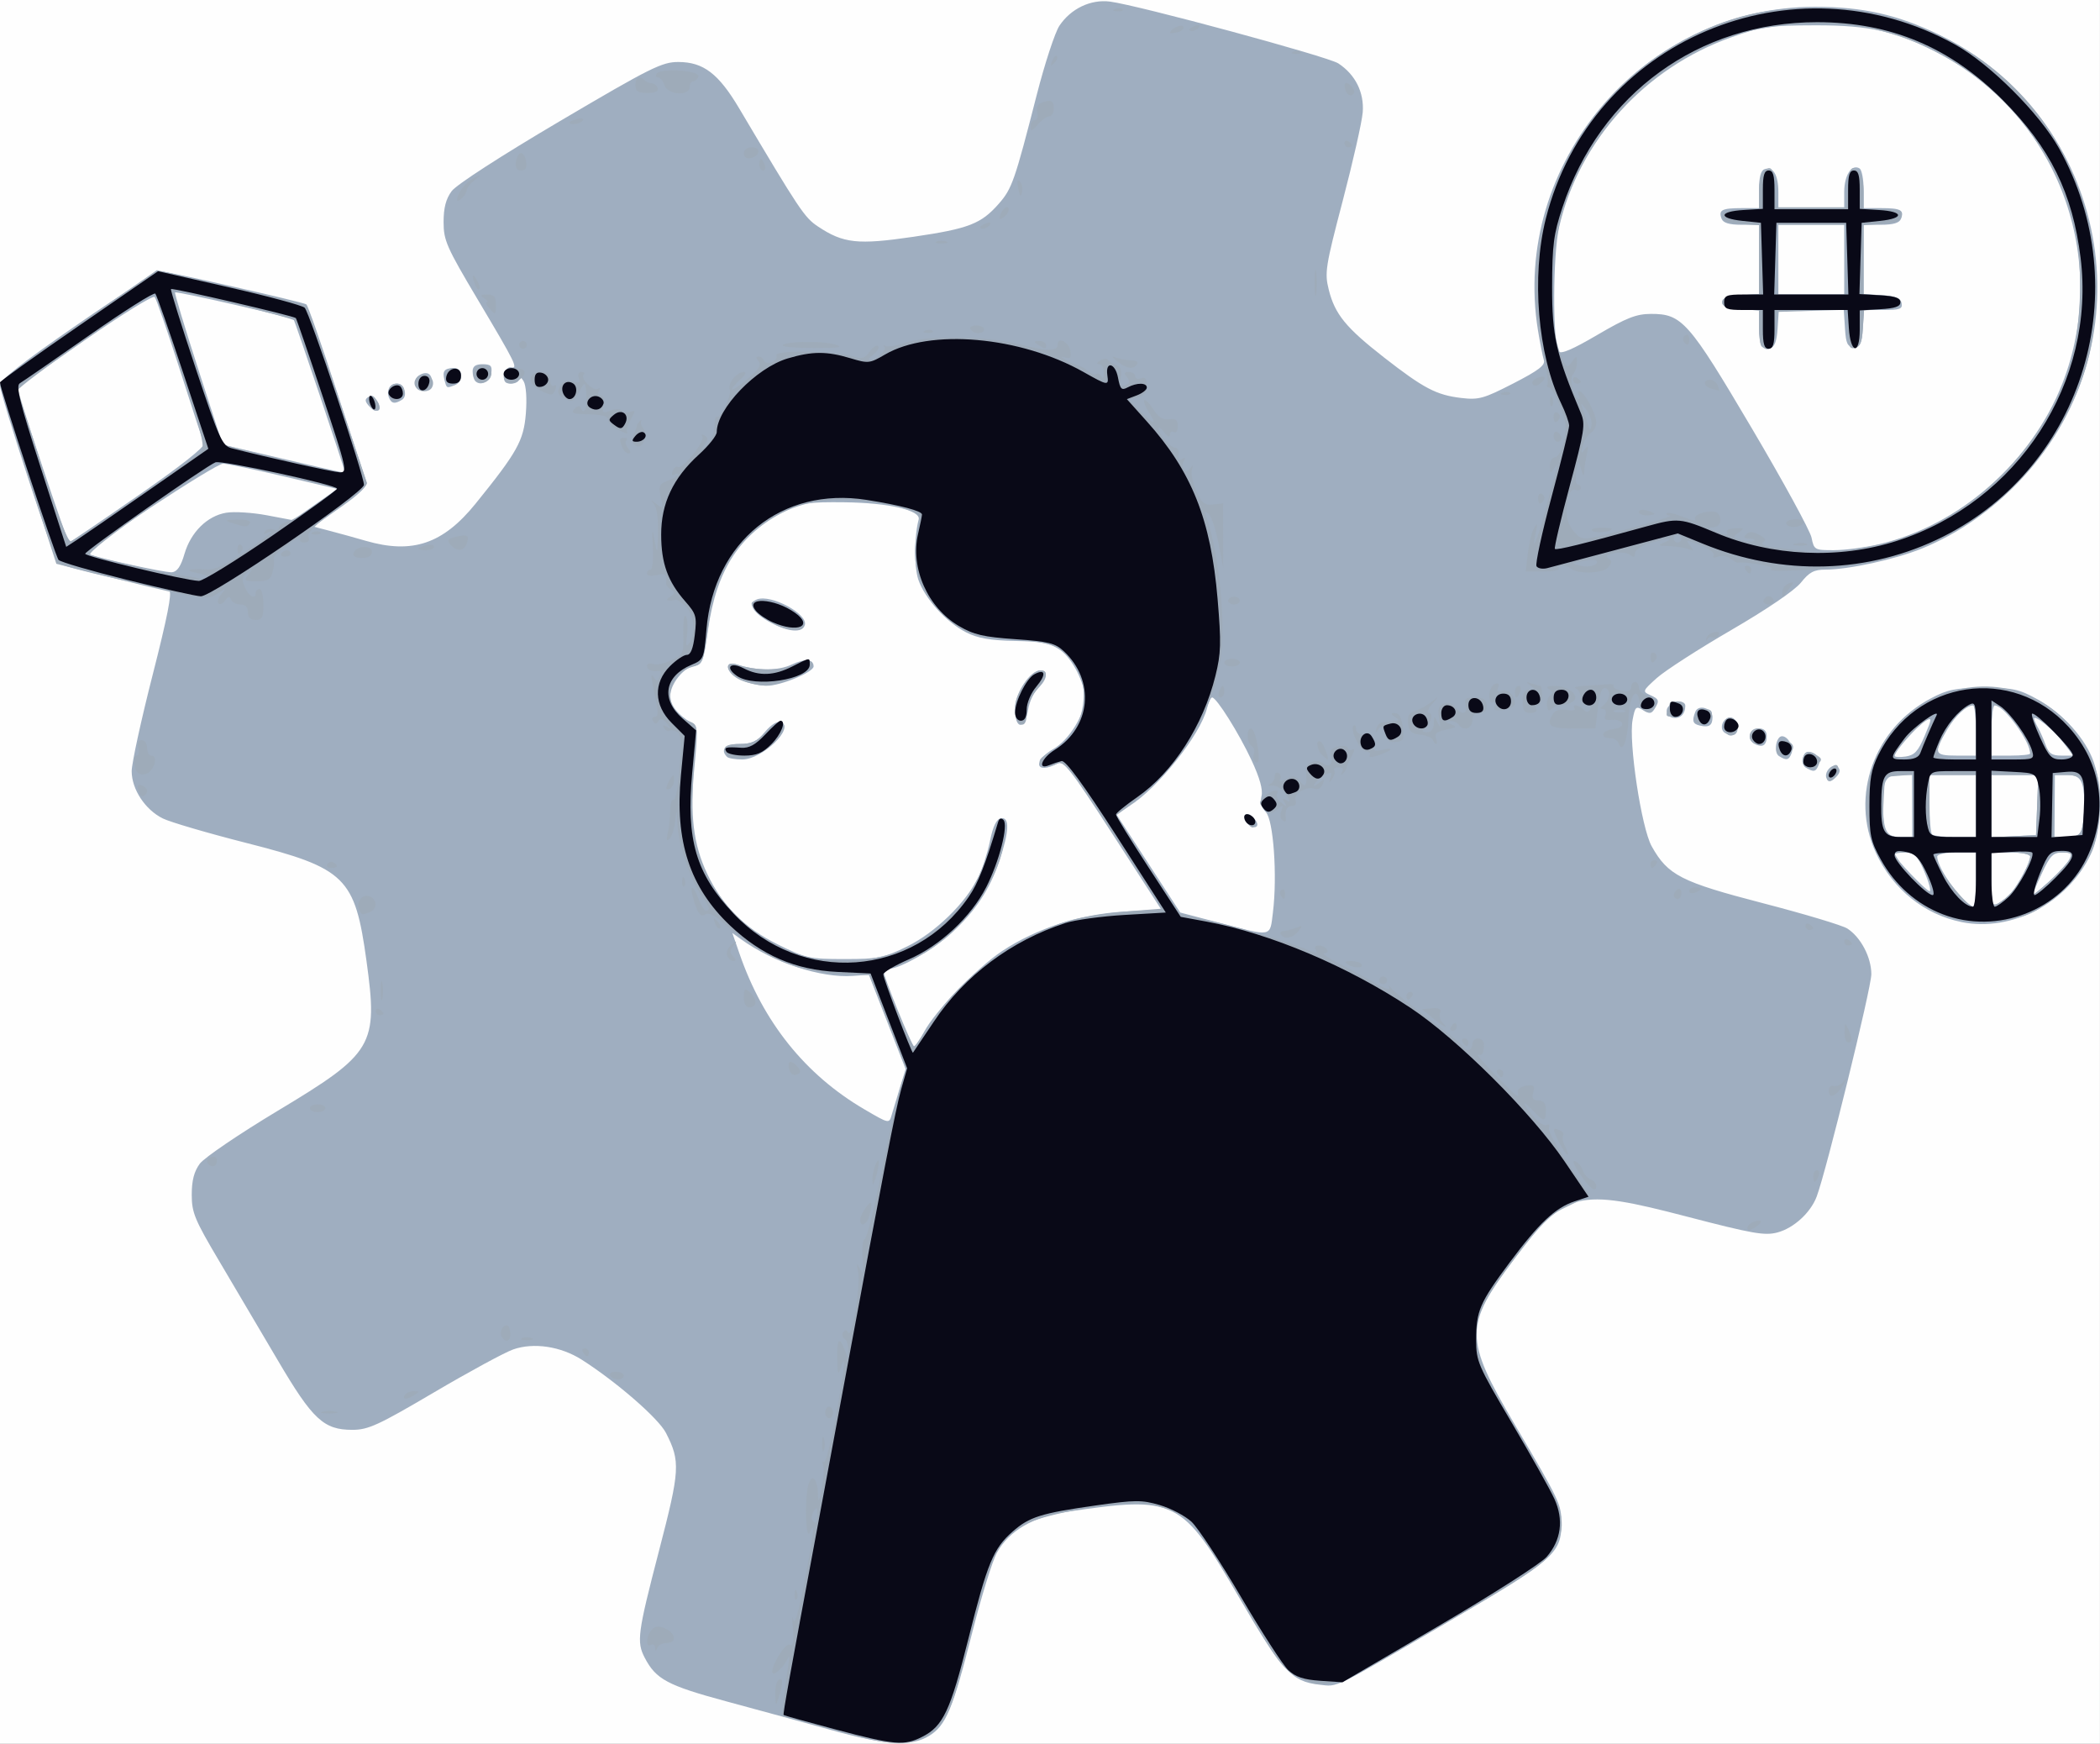 <?xml version="1.0" encoding="UTF-8" standalone="no"?>
<!-- Created with Inkscape (http://www.inkscape.org/) -->

<svg
   version="1.1"
   id="svg1"
   width="542"
   height="450"
   viewBox="0 0 542 450"
   sodipodi:docname="BUSINESS_27.svg"
   inkscape:version="1.3.2 (091e20e, 2023-11-25, custom)"
   xmlns:inkscape="http://www.inkscape.org/namespaces/inkscape"
   xmlns:sodipodi="http://sodipodi.sourceforge.net/DTD/sodipodi-0.dtd"
   xmlns="http://www.w3.org/2000/svg"
   xmlns:svg="http://www.w3.org/2000/svg">
  <rect x="0" y="0" width="542" height="450" fill="#808080" stroke="none"/>
  <defs
     id="defs1" />
  <sodipodi:namedview
     id="namedview1"
     pagecolor="#ffffff"
     bordercolor="#000000"
     borderopacity="0.25"
     inkscape:showpageshadow="2"
     inkscape:pageopacity="0.0"
     inkscape:pagecheckerboard="0"
     inkscape:deskcolor="#d1d1d1"
     showgrid="false"
     inkscape:zoom="1.7488889"
     inkscape:cx="270.74333"
     inkscape:cy="225"
     inkscape:window-width="1920"
     inkscape:window-height="1001"
     inkscape:window-x="-9"
     inkscape:window-y="-9"
     inkscape:window-maximized="1"
     inkscape:current-layer="g1" />
  <g
     inkscape:groupmode="layer"
     inkscape:label="Image"
     id="g1">
    <g
       id="g2"
       transform="translate(-0.013)">
      <path
         style="fill:#fefefe"
         d="M 0,225 V 0 H 271 542 V 225 450 H 271 0 Z"
         id="path5" />
      <path
         style="fill:#9faec0"
         d="m 214.5,446.462 c -6.6,-1.833 -18.698,-5.141 -26.884,-7.349 -15.351,-4.142 -18.297,-5.713 -21.211,-11.313 -2.127,-4.088 -1.821,-6.378 3.68,-27.529 5.443,-20.929 5.572,-23.103 1.808,-30.481 -1.9,-3.725 -12.752,-13.159 -21.704,-18.869 -5.445,-3.473 -12.431,-4.524 -17.734,-2.667 -2.175,0.762 -11.355,5.741 -20.399,11.066 C 97.614,367.821 95.044,369 90.953,369 83.544,369 80.702,366.346 71.675,350.999 67.309,343.574 60.533,332.1 56.618,325.5 50.256,314.775 49.5,312.95 49.5,308.323 c 0,-3.666 0.606,-6.001 2.076,-8 1.142,-1.553 10.17,-7.686 20.062,-13.628 C 96.472,271.776 97.61,269.859 94.606,248.014 91.63,226.368 89.299,224.083 63.5,217.517 53.6,214.998 43.939,212.163 42.031,211.218 37.471,208.96 34,203.689 34,199.024 34,197 36.441,185.789 39.425,174.112 c 3.764,-14.731 5.065,-21.345 4.25,-21.601 -0.646,-0.203 -7.197,-1.721 -14.558,-3.373 C 21.757,147.486 15.401,145.767 14.992,145.317 13.812,144.018 -0.003,101.715 0.029,99.499 0.05,98.04 5.442,93.784 19.981,83.75 30.938,76.188 40.559,70 41.36,70 c 1.778,0 36.683,7.909 37.712,8.545 0.404,0.249 3.936,10.338 7.849,22.42 3.913,12.081 7.366,22.621 7.673,23.421 0.376,0.98 -1.775,3.094 -6.592,6.476 l -7.15,5.021 4.324,1.129 c 2.378,0.621 6.543,1.772 9.255,2.558 12.007,3.479 19.907,0.808 28.31,-9.571 10.788,-13.326 12.43,-16.267 12.993,-23.28 0.308,-3.832 0.073,-7.213 -0.578,-8.334 -0.603,-1.037 -1.109,-1.324 -1.126,-0.636 -0.017,0.688 -0.962,1.25 -2.1,1.25 -1.581,0 -1.989,-0.531 -1.726,-2.25 0.191,-1.253 0.941,-2.121 1.692,-1.959 1.933,0.417 1.274,-0.924 -8.61,-17.534 -8.006,-13.454 -8.781,-15.213 -8.784,-19.933 -0.002,-3.683 0.599,-5.991 2.084,-8 C 117.815,47.661 129.311,40.228 144.539,31.25 167.897,17.479 170.856,16 175.055,16 c 6.493,0 10.406,2.98 15.756,12 15.559,26.229 16.828,28.132 20.304,30.445 6.577,4.376 10.265,4.776 24.617,2.668 14.319,-2.102 17.497,-3.333 22.076,-8.548 3.389,-3.86 4.116,-5.944 9.75,-27.963 2.087,-8.157 4.737,-16.242 5.888,-17.967 2.947,-4.415 8.092,-6.868 13.053,-6.224 7.378,0.958 56.225,14.179 58.926,15.949 4.402,2.884 6.709,7.513 6.298,12.64 -0.198,2.475 -2.516,12.729 -5.152,22.786 -4.469,17.052 -4.712,18.604 -3.607,23 1.588,6.319 4.423,9.791 14.254,17.458 10.216,7.968 13.514,9.7 19.907,10.457 4.543,0.538 5.818,0.183 13.454,-3.742 6.586,-3.386 8.316,-4.713 7.891,-6.051 -0.299,-0.943 -0.975,-4.345 -1.502,-7.561 -7.081,-43.236 27.472,-83.62 71.526,-83.597 12.294,0.006 21.388,2.058 32.005,7.221 43.833,21.315 54.596,78.884 21.395,114.435 -7.641,8.182 -16.349,14.294 -25.888,18.17 -6.873,2.793 -18.927,5.425 -24.845,5.425 -2.956,2e-5 -4.178,0.646 -6.337,3.352 -1.609,2.017 -8.777,6.896 -17.995,12.25 -8.426,4.894 -17.058,10.456 -19.182,12.36 -3.698,3.316 -3.772,3.503 -1.755,4.403 2.358,1.052 2.491,1.483 1.122,3.634 -0.781,1.228 -1.315,1.277 -2.943,0.268 -1.821,-1.128 -2.048,-0.918 -2.692,2.5 -1.076,5.706 2.272,27.885 4.925,32.629 4.184,7.482 7.547,9.201 28.768,14.707 10.685,2.772 20.461,5.707 21.724,6.522 3.475,2.241 6.194,7.411 6.199,11.785 0.003,3.52 -11.621,50.815 -14.107,57.398 -1.567,4.148 -5.899,8.116 -10.093,9.245 -3.302,0.889 -6.381,0.35 -23.541,-4.119 -28.219,-7.349 -31.138,-6.628 -44.413,10.975 -12.936,17.153 -12.934,20.52 0.025,42.549 C 402.626,387.447 403,388.237 403,393.082 c 0,7.807 -1.884,9.458 -28.771,25.206 -30.87,18.081 -28.714,17.03 -33.784,16.458 -7.083,-0.798 -9.548,-3.48 -20.517,-22.323 -14.992,-25.752 -16.38,-26.443 -44.693,-22.252 -8.643,1.279 -14.793,4.894 -17.921,10.534 -1.157,2.087 -3.988,11.219 -6.29,20.294 -5.091,20.068 -6.858,24.319 -11.205,26.97 -4.67,2.847 -10.998,2.47 -25.318,-1.508 z m 17.778,-165.759 1.479,-4.797 -4.743,-12.175 -4.743,-12.175 -4.116,0.297 c -8.23,0.594 -20.534,-3.436 -28.89,-9.464 l -2.235,-1.612 1.853,5.362 c 6.099,17.651 16.985,31.221 32.186,40.123 6.401,3.749 6.425,3.754 7.076,1.5 0.359,-1.244 1.319,-4.42 2.132,-7.058 z m 6.245,-14.425 c 2.821,-5.31 13.682,-16.555 20.111,-20.823 8.815,-5.851 20.26,-9.555 31.481,-10.188 l 9.615,-0.543 -12.488,-19.331 c -10.878,-16.839 -12.722,-19.206 -14.299,-18.362 -5.615,3.005 -6.605,-0.573 -1.038,-3.751 4.026,-2.299 8.096,-8.872 8.096,-13.075 0,-3.934 -3.179,-10.196 -6.308,-12.423 -2.532,-1.803 -4.617,-2.226 -11.709,-2.376 -6.439,-0.137 -9.642,-0.7 -12.624,-2.222 -5.111,-2.607 -10.77,-8.867 -12.353,-13.665 -1.084,-3.285 -1.029,-11.307 0.105,-15.43 0.658,-2.39 -7.641,-4.329 -19.112,-4.465 -9.111,-0.108 -11.113,0.181 -15.136,2.183 -11.84,5.891 -17.94,15.203 -20.106,30.693 -1.132,8.094 -1.483,9.032 -3.488,9.317 -2.812,0.4 -6.27,4.711 -6.27,7.818 0,2.349 2.038,4.921 5.462,6.895 1.642,0.947 1.705,1.876 0.77,11.5 -1.193,12.289 -0.276,19.889 3.316,27.481 3.92,8.287 9.583,13.951 18.213,18.217 7.219,3.569 8.147,3.772 17.2,3.772 8.789,0 10.113,-0.267 16.226,-3.274 7.248,-3.565 15.158,-11.271 18.357,-17.884 1.022,-2.113 2.366,-6.317 2.986,-9.342 0.769,-3.752 1.659,-5.603 2.799,-5.823 2.321,-0.449 2.184,3.365 -0.396,11.022 -2.476,7.35 -6.14,12.894 -12.235,18.512 C 241.1,244.949 232.311,250 229.533,250 228.69,250 228,250.23 228,250.511 228,251.882 235.349,270 235.905,270 c 0.352,0 1.53,-1.675 2.618,-3.722 z M 187.667,195.333 C 185.799,193.466 187.225,192 190.911,192 c 3.146,0 4.421,-0.606 6.519,-3.1 1.628,-1.935 3.181,-2.88 4.132,-2.515 3.701,1.42 -4.798,9.614 -9.972,9.614 -1.791,0 -3.557,-0.3 -3.923,-0.667 z M 262,183.077 C 262,178.904 265.861,173 268.589,173 c 2.05,0 1.728,2.403 -0.604,4.514 -1.108,1.003 -2.291,3.548 -2.628,5.655 C 264.519,188.409 262,188.34 262,183.077 Z m -70.75,-7.568 c -3.799,-1.651 -4.689,-5.214 -1,-4.004 5.063,1.661 10.599,1.66 14.103,-0.002 3.364,-1.596 5.647,-1.408 5.647,0.467 0,1.507 -8.52,5.031 -12.066,4.991 -1.889,-0.021 -4.897,-0.675 -6.684,-1.452 z m 7.731,-14.8 c -4.63,-2.448 -6.179,-5.036 -3.605,-6.023 3.643,-1.398 13.288,3.798 12.349,6.653 -0.675,2.052 -4.144,1.802 -8.744,-0.63 z m 129.565,74.767 c 1.171,-9.373 0.139,-23.934 -1.837,-25.91 -1.125,-1.125 -1.504,-2.536 -1.106,-4.119 0.401,-1.598 -0.454,-4.685 -2.541,-9.178 -3.238,-6.97 -9.068,-16.264 -10.203,-16.268 -0.353,-10e-4 -0.946,1.236 -1.318,2.748 -1.694,6.885 -12.711,20.72 -20.168,25.329 l -3.265,2.018 8.26,12.702 8.26,12.702 9.937,2.611 c 13.971,3.672 13.176,3.821 13.983,-2.635 z m -6.575,-23.011 c -1.737,-2.092 -0.288,-3.211 1.649,-1.274 0.935,0.935 1.174,1.818 0.59,2.179 -0.54,0.334 -1.548,-0.074 -2.238,-0.906 z M 47.617,142.969 c 1.64,-5.649 5.911,-9.856 10.811,-10.651 2.057,-0.334 6.756,-0.038 10.441,0.657 l 6.7,1.264 5.748,-4.026 5.748,-4.026 -13.646,-3.207 c -7.506,-1.764 -14.607,-3.263 -15.782,-3.333 -1.906,-0.113 -35.889,22.329 -35.107,23.185 0.655,0.718 20.084,5.029 21.872,4.853 1.332,-0.131 2.294,-1.54 3.216,-4.717 z M 485,140.451 C 505.731,135.607 524.313,119.317 532.283,99 544.815,67.056 531.229,30.184 501,14.097 489.778,8.125 482.78,6.497 468.5,6.534 456.605,6.566 454.767,6.828 446.882,9.62 424.612,17.504 407.628,36.182 402.436,58.5 c -1.656,7.119 -1.751,29.563 -0.135,32.177 0.503,0.814 3.562,-0.487 9.963,-4.24 7.536,-4.419 10.084,-5.417 13.839,-5.426 8.031,-0.019 9.724,1.899 26.028,29.489 8.125,13.75 15.07,26.462 15.433,28.25 0.642,3.162 0.799,3.25 5.798,3.235 2.826,-0.008 8.064,-0.698 11.639,-1.534 z M 454.701,89.368 C 454.316,88.982 454,86.741 454,84.388 v -4.279 l -4.75,-0.305 C 445.83,79.585 444.5,79.08 444.5,78 c 0,-1.08 1.33,-1.585 4.75,-1.805 L 454,75.89 V 66.945 58 h -4.531 c -3.162,0 -4.71,-0.466 -5.124,-1.543 -0.861,-2.245 0.07,-2.743 5.131,-2.743 H 454 v -4.75 c 0,-3.113 0.475,-4.932 1.378,-5.279 C 457.61,42.829 459,45.103 459,49.609 v 4.209 h 8.5 8.5 v -4.287 c 0,-4.331 1.941,-7.304 3.956,-6.059 0.574,0.355 1.044,2.804 1.044,5.443 v 4.798 h 4.524 c 5.061,0 5.992,0.498 5.131,2.743 C 490.242,57.534 488.693,58 485.531,58 H 481 v 8.945 8.945 l 4.741,0.305 c 3.572,0.23 4.823,0.736 5.073,2.055 0.281,1.478 -0.447,1.75 -4.686,1.75 h -5.019 l -0.305,4.75 c -0.255,3.982 -0.628,4.75 -2.305,4.75 -1.677,0 -2.049,-0.768 -2.305,-4.75 L 475.89,80 H 467.5 459.11 l -0.305,4.741 c -0.213,3.32 -0.769,4.829 -1.854,5.035 -0.852,0.161 -1.864,-0.022 -2.25,-0.408 z M 476,67 v -9 h -8.5 -8.5 v 9 9 h 8.5 8.5 z M 35.655,127.893 c 11.002,-7.622 17.292,-12.589 16.978,-13.408 -0.275,-0.716 -3.075,-9.33 -6.223,-19.143 C 43.261,85.529 40.347,77.113 39.933,76.64 39.518,76.167 31.312,81.256 21.696,87.949 L 4.212,100.118 10.84,120.059 C 14.486,131.026 17.629,140 17.823,140 c 0.195,0 8.219,-5.448 17.831,-12.107 z M 88.993,121.75 C 88.974,121.019 76.138,82.804 75.797,82.464 c -0.596,-0.596 -30.227,-7.368 -30.601,-6.994 -0.176,0.176 2.518,9.087 5.985,19.803 l 6.304,19.483 15.007,3.515 c 16.099,3.771 16.511,3.858 16.501,3.478 z M 506.344,237.969 c -9.692,-1.942 -17.87,-8.535 -22.181,-17.883 -6.749,-14.633 -0.481,-32.154 14.273,-39.9 4.318,-2.267 6.315,-2.66 13.563,-2.672 7.567,-0.013 9.088,0.312 13.855,2.952 6.666,3.692 12.507,10.213 14.569,16.267 2.419,7.101 2.054,17.715 -0.817,23.766 -5.936,12.508 -20.321,20.063 -33.264,17.469 z M 510,227 v -7 h -5 c -2.794,0 -5,0.459 -5,1.04 C 500,224.283 507.224,234 509.635,234 509.836,234 510,230.85 510,227 Z m 9.141,3.343 C 521.061,228.156 524,222.536 524,221.05 524,220.457 521.824,220 519,220 h -5 v 7.035 c 0,6.407 0.157,6.951 1.761,6.093 0.969,-0.518 2.489,-1.772 3.379,-2.785 z m 9.909,-3.006 c 2.23,-2.015 4.498,-4.49 5.038,-5.5 0.845,-1.578 0.591,-1.835 -1.802,-1.824 -2.393,0.01 -3.145,0.784 -5.346,5.5 C 525.531,228.53 524.517,231 524.687,231 c 0.169,0 2.133,-1.649 4.363,-3.664 z M 496.716,225 c -1.82,-4.307 -2.5,-5 -4.914,-5 -1.541,0 -2.802,0.235 -2.802,0.522 0,0.88 8.202,9.478 9.041,9.478 0.433,0 -0.164,-2.25 -1.326,-5 z m -3.188,-16.999 -0.027,-7.999 -3.143,-5.3e-4 c -3.61,-6.2e-4 -4.363,1.271 -4.343,7.331 0.023,7.1 0.816,8.668 4.38,8.668 h 3.161 z M 510,208 v -8 h -6 -6 v 7.333 c 0,4.033 0.3,7.633 0.667,8 0.367,0.367 3.067,0.667 6,0.667 H 510 Z m 15.792,-0.25 0.292,-7.75 H 520.042 514 v 8.05 8.05 l 5.75,-0.3 5.75,-0.3 z m 11.578,6 c 0.332,-1.238 0.603,-3.825 0.603,-5.75 0,-6.409 -0.876,-8 -4.406,-8 h -3.2 l -0.051,8 -0.051,8 h 3.251 c 2.526,0 3.386,-0.502 3.854,-2.25 z m -40.622,-23.826 c 1.931,-4.571 1.947,-4.831 0.239,-3.917 -1.85,0.99 -7.986,7.942 -7.986,9.047 0,0.329 1.278,0.411 2.84,0.182 2.302,-0.338 3.231,-1.343 4.908,-5.313 z M 510,188.5 c 0,-3.575 -0.255,-6.5 -0.566,-6.5 -1.877,0 -4.703,2.603 -6.903,6.356 C 498.981,194.415 499.199,195 505,195 h 5 z m 14,5.968 C 524,191.316 517.173,182 514.864,182 514.389,182 514,184.925 514,188.5 v 6.5 h 5 c 2.75,0 5,-0.239 5,-0.532 z m 8.489,-2.893 C 530.058,188.387 525,184.278 525,185.491 c 0,0.295 0.45,1.318 1,2.273 0.55,0.955 1.439,2.974 1.975,4.486 0.778,2.192 1.599,2.75 4.051,2.75 h 3.076 z m -60.957,9.478 c -1.028,-1.663 1.501,-4.419 2.833,-3.087 0.733,0.733 0.57,1.529 -0.539,2.638 -1.127,1.127 -1.794,1.258 -2.293,0.449 z m -5.428,-2.967 c -1.381,-0.874 -0.894,-4.1 0.614,-4.07 1.876,0.037 3.298,1.778 2.708,3.315 -0.724,1.886 -1.323,2.022 -3.323,0.756 z m -6.961,-2.976 C 457.738,194.219 458.4,190 459.945,190 c 1.537,0 3.088,2.751 2.465,4.373 -0.704,1.834 -1.316,1.972 -3.267,0.736 z m -6.373,-3.218 C 450.649,190.704 451.578,188 454.107,188 c 1.207,0 1.893,0.703 1.893,1.941 0,2.481 -1.097,3.144 -3.23,1.95 z m -7.554,-2.737 c -1.743,-1.105 -0.383,-4.333 1.66,-3.939 1.758,0.339 2.261,3.917 0.624,4.436 -0.55,0.174 -1.578,-0.049 -2.284,-0.497 z M 438.75,187.251 c -1.852,-0.421 -2.102,-1.17 -1.185,-3.558 0.783,-2.041 4.435,-0.917 4.435,1.365 0,2.155 -0.861,2.736 -3.25,2.193 z m -7.057,-2.04 c -1.049,-0.22 -1.674,-1.078 -1.49,-2.045 0.382,-2.007 4.804,-2.918 4.782,-0.985 -0.025,2.187 -1.378,3.432 -3.292,3.03 z M 95.074,104.589 c -0.887,-1.069 -0.89,-1.585 -0.011,-2.128 1.076,-0.665 2.886,1.064 2.921,2.789 0.025,1.232 -1.656,0.851 -2.911,-0.661 z M 100.38,102.548 C 99.683,100.733 100.695,99 102.452,99 c 1.87,0 2.886,3.169 1.332,4.155 -1.875,1.19 -2.776,1.029 -3.404,-0.607 z m 6.971,-3.075 c -0.369,-0.961 -0.048,-2.051 0.753,-2.558 1.982,-1.253 3.396,-0.564 3.396,1.654 0,2.416 -3.293,3.133 -4.149,0.903 z m 7.374,-1.415 C 114.119,95.738 114.708,95 117.167,95 c 2.285,0 2.487,3.535 0.252,4.393 -2.163,0.83 -2.121,0.851 -2.693,-1.335 z m 7.976,0.31 C 122.316,97.982 122,96.842 122,95.833 122,94.531 122.745,94 124.57,94 c 2.09,0 2.51,0.418 2.25,2.24 -0.316,2.217 -2.764,3.482 -4.118,2.128 z"
         id="path4" />
      <path
         style="fill:#9eabb9"
         d="m 218.5,447.392 c -4.95,-1.354 -10.736,-2.926 -12.857,-3.494 l -3.857,-1.032 0.681,-5.683 c 0.375,-3.125 0.875,-6.808 1.113,-8.183 0.238,-1.375 0.132,-1.833 -0.235,-1.018 -0.871,1.936 -3.324,4.373 -3.861,3.836 -0.963,-0.963 3.022,-7.837 4.266,-7.36 1.003,0.385 1.218,-0.615 0.909,-4.227 -0.222,-2.602 -0.174,-3.606 0.107,-2.231 0.329,1.611 1.336,-1.768 2.83,-9.5 2.458,-12.72 2.852,-16.371 1.403,-13 -1.015,2.361 -1.348,-8.598 -0.373,-12.239 0.827,-3.084 2.349,-1.828 2.482,2.048 0.096,2.782 0.224,2.614 1,-1.309 0.49,-2.475 0.642,-5.161 0.338,-5.97 -0.304,-0.808 -0.212,-1.129 0.205,-0.712 0.417,0.417 1.78,-4.772 3.029,-11.53 C 217.964,353.44 218.489,348.352 217,353 c -0.653,2.038 -0.819,1.621 -0.9,-2.25 -0.109,-5.196 0.473,-5.974 1.869,-2.5 l 0.904,2.25 0.063,-2.191 c 0.035,-1.205 -0.394,-2.474 -0.953,-2.819 -0.559,-0.345 -0.728,-1.095 -0.375,-1.666 0.429,-0.695 0.879,-0.653 1.36,0.126 0.969,1.567 3.196,-12.281 2.529,-15.723 -0.457,-2.359 -0.39,-2.457 0.499,-0.727 0.806,1.569 0.945,0.984 0.643,-2.709 -0.212,-2.59 0.047,-4.853 0.575,-5.029 0.528,-0.176 2.475,-7.957 4.325,-17.291 1.851,-9.334 4.03,-19.152 4.844,-21.818 l 1.479,-4.848 -4.737,-12.093 -4.737,-12.093 -6.444,-0.157 c -11.546,-0.281 -21.282,-4.352 -30.651,-12.816 -2.708,-2.446 -4.316,-3.25 -5.293,-2.646 -1.052,0.65 -1.718,-0.046 -2.657,-2.778 -1.555,-4.523 -0.757,-5.779 0.893,-1.406 0.661,1.751 1.553,3.184 1.983,3.184 1.236,0 0.931,-0.98 -1.26,-4.057 -2.767,-3.887 -5.924,-13.352 -6.119,-18.35 -0.158,-4.041 -0.165,-4.049 -0.571,-0.593 -0.226,1.925 -0.89,3.95 -1.476,4.5 -0.744,0.698 -0.877,0.246 -0.442,-1.5 0.342,-1.375 0.629,-3.989 0.636,-5.809 0.008,-1.82 0.403,-3.069 0.878,-2.775 0.475,0.294 1.179,-3.348 1.564,-8.092 0.528,-6.502 0.388,-8.819 -0.567,-9.409 -0.697,-0.431 -1.595,-0.58 -1.995,-0.333 -0.401,0.248 -1.054,-0.076 -1.452,-0.72 -0.495,-0.801 -0.28,-0.903 0.681,-0.324 1.197,0.722 1.196,0.59 -0.007,-0.893 -0.994,-1.224 -1.623,-1.397 -2.125,-0.585 -0.516,0.835 -0.903,0.848 -1.397,0.047 -0.376,-0.609 -0.172,-1.107 0.454,-1.107 0.755,0 0.913,-1.095 0.47,-3.25 -1.626,-7.901 -1.663,-8.266 -0.71,-6.916 0.766,1.085 1.054,1.04 1.545,-0.238 0.332,-0.865 0.282,-1.524 -0.111,-1.465 C 168.336,173.41 167,172.896 167,171.893 c 0,-0.609 0.683,-0.845 1.518,-0.525 0.835,0.32 2.972,-0.111 4.75,-0.958 3.098,-1.476 3.227,-1.772 3.106,-7.085 -0.07,-3.057 0.226,-4.973 0.66,-4.271 0.433,0.701 0.565,2.887 0.294,4.86 -0.374,2.722 -0.236,3.224 0.574,2.086 1.802,-2.531 1.277,-7.528 -1.007,-9.595 -1.158,-1.048 -2.283,-1.792 -2.5,-1.655 -0.217,0.138 -0.958,0.243 -1.645,0.235 -0.836,-0.01 -0.753,-0.342 0.25,-1 1.229,-0.807 1.259,-1.141 0.165,-1.846 -0.734,-0.474 -1.297,-1.149 -1.25,-1.5 0.32,-2.39 -0.126,-2.802 -2.415,-2.228 -1.442,0.362 -2.5,0.196 -2.5,-0.392 0,-0.56 0.407,-1.019 0.905,-1.019 0.498,0 0.774,-2.587 0.615,-5.75 -0.249,-4.922 -0.185,-5.174 0.445,-1.75 0.695,3.783 0.743,3.671 0.885,-2.05 0.09,-3.629 -0.35,-6.611 -1.1,-7.452 -1.016,-1.139 -0.897,-1.133 0.63,0.03 1.771,1.349 1.839,1.245 1.172,-1.793 -0.626,-2.851 -0.409,-3.339 1.87,-4.206 1.418,-0.539 2.578,-1.243 2.578,-1.564 0,-0.321 -0.445,-0.309 -0.989,0.027 -0.566,0.35 -0.735,-0.05 -0.395,-0.935 0.326,-0.85 0.96,-1.32 1.408,-1.043 1.141,0.705 7.017,-6.638 6.274,-7.841 -0.348,-0.562 -0.093,-0.665 0.595,-0.24 0.933,0.577 0.924,1.116 -0.041,2.405 -1.137,1.519 -1.087,1.518 0.591,-0.015 1.009,-0.922 1.885,-3.02 1.945,-4.663 0.061,-1.643 0.296,-2.803 0.523,-2.578 0.845,0.836 4.015,-5.607 3.465,-7.041 C 187.753,98.913 190.127,96 192.082,96 c 0.673,0 0.256,0.84 -0.929,1.867 C 189.969,98.894 189,100.045 189,100.424 c 0,0.379 1.766,-0.794 3.925,-2.606 2.918,-2.449 3.656,-3.619 2.878,-4.556 C 195.082,92.394 195.08,92 195.794,92 c 0.572,0 1.198,0.476 1.392,1.057 0.194,0.581 1.103,0.769 2.02,0.417 0.917,-0.352 1.466,-1.165 1.22,-1.807 -0.53,-1.38 15.357,-1.116 19.808,0.33 2.251,0.731 2.997,0.511 4.227,-1.244 0.821,-1.173 1.808,-1.817 2.193,-1.432 0.385,0.385 -0.167,1.356 -1.227,2.158 -1.06,0.802 -1.477,1.458 -0.927,1.458 1.703,0 4.51,-2.589 3.734,-3.446 -0.404,-0.446 -0.255,-0.539 0.332,-0.206 0.586,0.333 2.836,-0.025 5,-0.796 5.661,-2.017 21.365,-1.783 29.921,0.446 6.82,1.777 9.513,1.765 9.513,-0.042 0,-2.024 2.802,-0.708 3.227,1.516 0.354,1.854 0.093,2.297 -1.133,1.924 -1.404,-0.426 -1.411,-0.365 -0.064,0.518 0.842,0.551 2.181,1.148 2.976,1.326 0.795,0.178 2.055,0.89 2.8,1.582 0.745,0.693 1.73,1.027 2.188,0.744 0.459,-0.283 1.062,0.05 1.34,0.741 0.279,0.691 0.542,0.244 0.585,-0.994 0.043,-1.238 -0.484,-2.257 -1.171,-2.265 -0.845,-0.01 -0.773,-0.317 0.224,-0.947 0.81,-0.513 1.71,-0.585 2,-0.162 0.29,0.424 1.258,1.039 2.153,1.368 1.13,0.416 1.475,1.389 1.131,3.191 -0.401,2.097 -0.181,2.472 1.149,1.962 1.275,-0.489 1.387,-0.942 0.497,-2.014 C 290.006,96.302 290.11,96 291.378,96 292.27,96 293,96.498 293,97.107 c 0,0.609 0.675,0.848 1.5,0.531 1.082,-0.415 1.5,0.107 1.5,1.874 0,1.738 -0.683,2.621 -2.352,3.04 l -2.352,0.59 2.929,2.929 c 3.619,3.619 4.548,3.757 2.31,0.342 -0.932,-1.423 -1.458,-2.823 -1.169,-3.113 0.289,-0.289 1.338,0.764 2.33,2.34 1.277,2.028 2.462,2.771 4.054,2.543 1.73,-0.248 2.25,0.17 2.25,1.806 0,1.171 -0.45,1.85 -1,1.511 -0.55,-0.34 -1.014,-0.029 -1.032,0.691 -0.02,0.807 -0.594,0.565 -1.5,-0.632 -0.808,-1.068 -1.454,-1.518 -1.436,-1 0.052,1.548 2.964,4.939 4.261,4.964 0.664,0.012 1.064,0.845 0.89,1.85 -0.213,1.228 0.084,1.58 0.905,1.073 0.781,-0.482 0.964,-0.338 0.508,0.4 -1.096,1.773 0.437,3.672 1.624,2.011 0.742,-1.038 0.839,-0.951 0.414,0.372 -0.305,0.951 0.215,3.426 1.156,5.5 1.42,3.13 2.152,3.72 4.304,3.47 l 2.593,-0.301 0.013,8.301 0.013,8.301 -1.229,-6.324 c -0.676,-3.478 -1.803,-6.853 -2.503,-7.5 -1.001,-0.925 -1.147,-0.815 -0.682,0.511 3.351,9.554 5.178,27.742 3.727,37.096 -1.679,10.819 -7.504,22.3 -15.195,29.949 -3.481,3.462 -7.573,7.189 -9.093,8.281 l -2.763,1.986 8.263,12.633 8.263,12.633 9.5,2.244 c 8.676,2.049 19.601,5.404 24.414,7.497 1.361,0.592 1.705,0.494 1.191,-0.338 C 339.176,244.475 339.491,244 340.382,244 c 1.848,0 3.249,1.99 1.427,2.026 -0.72,0.014 0.941,1.172 3.691,2.573 2.75,1.401 6.973,3.693 9.383,5.095 2.471,1.436 4.075,1.95 3.676,1.177 -0.389,-0.754 -0.09,-0.622 0.664,0.294 0.754,0.915 5.012,4.363 9.46,7.662 4.449,3.299 8.392,6.487 8.762,7.086 C 378.425,271.497 380,271.243 380,269.5 c 0,-0.825 0.675,-1.5 1.5,-1.5 0.825,0 1.5,0.675 1.5,1.5 0,2.303 -0.406,3.03 -1.5,2.684 -0.55,-0.174 1.46,2.189 4.466,5.25 5.881,5.989 6.164,6.201 5.784,4.34 -0.138,-0.674 0.825,-1.389 2.14,-1.588 1.999,-0.303 2.3,-0.021 1.844,1.726 -0.413,1.578 -0.08,2.088 1.36,2.088 1.367,0 1.906,0.708 1.906,2.5 0,3.169 -0.49,3.136 -3.711,-0.25 -2.951,-3.103 -2.078,-0.958 1.005,2.469 1.098,1.221 2.44,1.945 2.981,1.611 0.541,-0.335 0.773,0.017 0.515,0.781 -0.258,0.764 1.934,4.823 4.87,9.02 2.937,4.197 5.339,7.877 5.339,8.177 0,0.3 -2.421,1.654 -5.38,3.009 -4.592,2.102 -6.507,3.951 -13.069,12.616 C 382.764,335.535 381,339.128 381,345.42 c 0,4.986 2.7,10.614 14.878,31.006 7.607,12.739 8.636,16.764 5.717,22.373 -2.296,4.412 -4.97,6.277 -30.341,21.164 -26.932,15.802 -29.072,16.562 -36.183,12.849 -4.004,-2.09 -5.397,-3.961 -14.5,-19.48 C 315.032,403.891 309.6,395.165 308.5,393.942 c -2.989,-3.324 -9.399,-5.895 -14.757,-5.92 -9.186,-0.042 -24.966,2.918 -29.398,5.516 -7.237,4.241 -8.424,6.971 -15.854,36.462 -3.07,12.184 -5.215,16.167 -9.908,18.394 -4.564,2.166 -9.381,1.925 -20.083,-1.002 z M 210.985,390.75 c -0.012,-1.757 -0.217,-1.932 -0.934,-0.798 -0.505,0.799 -0.697,1.811 -0.426,2.25 0.867,1.403 1.375,0.861 1.36,-1.452 z m 29.42,-126.998 c 7.956,-11.92 22.025,-22.242 35.696,-26.19 3.08,-0.889 9.692,-1.942 14.694,-2.34 L 299.887,234.5 287.325,215.278 c -11.364,-17.388 -12.749,-19.122 -14.522,-18.173 -2.273,1.217 -5.24,0.411 -4.27,-1.16 0.363,-0.588 1.698,-1.463 2.965,-1.945 6.753,-2.567 10.464,-14.164 6.711,-20.968 -3.357,-6.085 -6.075,-7.361 -17.106,-8.026 -8.455,-0.51 -10.47,-0.982 -13.914,-3.262 -8.499,-5.625 -12.447,-14.535 -10.548,-23.807 1.021,-4.985 0.985,-5.128 -1.548,-6.093 C 230.69,130.167 223.02,129 216.401,129 c -8.309,0 -16.006,2.94 -22.144,8.459 -6.577,5.913 -10.011,13.272 -11.534,24.713 -1.177,8.845 -1.329,9.216 -4.068,9.947 -6.981,1.863 -7.683,11.399 -1.025,13.931 2.495,0.949 2.504,0.994 1.689,9.202 -0.45,4.537 -0.76,11.174 -0.689,14.749 0.32,16.077 11.206,30.565 27.203,36.208 8.387,2.958 20.54,2.206 28.581,-1.769 10.801,-5.34 18.265,-14.762 21.238,-26.809 1.858,-7.53 4.014,-8.451 3.563,-1.523 -0.7,10.763 -11.271,25.266 -22.509,30.882 C 233.392,248.645 230.077,250 229.34,250 228.603,250 228,250.293 228,250.651 c 0,1.762 7.553,20.174 8.024,19.559 0.299,-0.391 2.271,-3.297 4.381,-6.458 z M 188.25,195.384 c -0.688,-0.303 -1.25,-1.188 -1.25,-1.967 0,-0.979 1.199,-1.417 3.881,-1.417 3.047,0 4.553,-0.687 7.005,-3.195 2.268,-2.319 3.424,-2.894 4.221,-2.097 1.815,1.815 -4.87,8.271 -9.108,8.794 -1.925,0.238 -4.062,0.185 -4.75,-0.118 z m 74.417,-9.05 C 262.3,185.967 262,184.201 262,182.41 262,178.895 266.128,173 268.589,173 c 2.103,0 1.715,1.851 -1.089,5.182 -1.419,1.686 -2.5,4.235 -2.5,5.894 0,2.8 -0.91,3.68 -2.333,2.257 z M 191.25,175.509 c -3.799,-1.651 -4.691,-5.22 -1,-3.997 4.98,1.65 11.506,1.665 14.658,0.035 3.174,-1.641 5.671,-1.293 4.485,0.626 -1.067,1.726 -8.698,4.784 -11.893,4.766 -1.65,-0.009 -4.463,-0.653 -6.25,-1.43 z m 10.25,-13.704 c -3.157,-1.115 -7.5,-4.578 -7.5,-5.98 0,-1.722 6.847,-0.73 10.102,1.464 5.66,3.814 3.927,6.822 -2.602,4.515 z m -1.4,275.504 C 200.045,435.554 200.45,433.84 201,433.5 c 1.15,-0.711 1.15,0.909 0,4.5 -0.765,2.387 -0.805,2.356 -0.9,-0.691 z M 169.079,425.191 C 169.036,424.471 168.55,424.16 168,424.5 c -1.434,0.886 -1.237,-2.331 0.24,-3.912 0.919,-0.984 1.824,-1.061 3.5,-0.297 2.756,1.256 2.983,3.709 0.344,3.709 -1.054,0 -2.144,0.562 -2.421,1.25 -0.388,0.961 -0.523,0.948 -0.583,-0.059 z m 36,-13.774 c 0.048,-1.165 0.285,-1.402 0.604,-0.604 0.289,0.722 0.253,1.584 -0.079,1.917 -0.332,0.332 -0.569,-0.258 -0.525,-1.312 z m 7.116,-38.917 c 0.02,-1.65 0.244,-2.204 0.498,-1.231 0.254,0.973 0.237,2.323 -0.037,3 -0.274,0.677 -0.481,-0.119 -0.461,-1.769 z M 213,364.5 c 0,-0.825 0.45,-1.5 1,-1.5 0.55,0 1,0.675 1,1.5 0,0.825 -0.45,1.5 -1,1.5 -0.55,0 -1,-0.675 -1,-1.5 z M 83.25,364.311 c 0.963,-0.252 2.538,-0.252 3.5,0 0.963,0.252 0.175,0.457 -1.75,0.457 -1.925,0 -2.712,-0.206 -1.75,-0.457 z M 104.5,360 c 0.34,-0.55 1.379,-0.993 2.309,-0.985 1.457,0.013 1.484,0.149 0.191,0.985 -1.958,1.266 -3.282,1.266 -2.5,0 z m 53,-5 c -0.34,-0.55 0.309,-1 1.441,-1 1.132,0 2.059,0.45 2.059,1 0,0.55 -0.648,1 -1.441,1 -0.793,0 -1.719,-0.45 -2.059,-1 z m -7,-6 c -0.34,-0.55 -0.141,-1 0.441,-1 0.582,0 1.059,0.45 1.059,1 0,0.55 -0.198,1 -0.441,1 -0.243,0 -0.719,-0.45 -1.059,-1 z m -21,-4 c -0.675,-1.092 0.182,-3 1.346,-3 0.401,0 0.796,0.9 0.879,2 0.158,2.103 -1.173,2.702 -2.225,1 z m 5.25,0.338 c 0.688,-0.277 1.812,-0.277 2.5,0 0.688,0.277 0.125,0.504 -1.25,0.504 -1.375,0 -1.938,-0.227 -1.25,-0.504 z M 451,316.977 c 0,-0.572 0.694,-1.306 1.543,-1.632 2.345,-0.9 2.621,0.071 0.411,1.451 C 451.717,317.569 451,317.635 451,316.977 Z M 222.032,314.75 c 0.018,-0.688 0.693,-2.124 1.5,-3.191 1.567,-2.072 1.81,-1.436 0.838,2.191 -0.637,2.376 -2.392,3.127 -2.338,1 z m 185.762,-11.74 c -1.547,-2.238 -2.099,-3.681 -1.288,-3.37 0.78,0.299 1.677,1.361 1.994,2.359 0.317,0.998 1.234,2.068 2.038,2.376 0.804,0.309 1.462,1.025 1.462,1.592 0,1.991 -1.526,0.918 -4.206,-2.958 z M 225.17,304.5 c -0.016,-1.1 0.357,-2.9 0.83,-4 1.095,-2.548 1.095,0.081 0,3.5 -0.644,2.01 -0.806,2.108 -0.83,0.5 z M 468,303.5 c 0,-0.825 0.436,-1.5 0.969,-1.5 0.533,0 0.71,0.675 0.393,1.5 -0.317,0.825 -0.752,1.5 -0.969,1.5 C 468.177,305 468,304.325 468,303.5 Z M 53.565,300.105 c -0.304,-0.492 0.119,-1.153 0.941,-1.469 0.908,-0.348 1.494,0.003 1.494,0.895 0,1.617 -1.563,1.985 -2.435,0.573 z m 348.961,-5.055 c -1.9,-3.674 -1.904,-4.132 -0.031,-3.413 0.822,0.315 1.251,0.967 0.954,1.448 -0.297,0.481 -0.054,1.784 0.541,2.895 0.595,1.111 0.852,2.021 0.572,2.021 -0.28,0 -1.196,-1.328 -2.035,-2.95 z M 80,286 c 0,-0.55 0.9,-1 2,-1 1.1,0 2,0.45 2,1 0,0.55 -0.9,1 -2,1 -1.1,0 -2,-0.45 -2,-1 z m 392,-4.5 c 0,-0.917 0.562,-1.477 1.25,-1.246 0.688,0.232 1.862,-0.293 2.609,-1.167 0.983,-1.148 0.959,-0.91 -0.086,0.857 C 474.008,282.934 472,283.761 472,281.5 Z m -268.308,-5.569 c -0.589,-2.251 0.561,-2.535 2.211,-0.548 0.881,1.061 0.816,1.511 -0.279,1.931 -0.862,0.331 -1.627,-0.216 -1.932,-1.383 z M 386.5,277 c -0.34,-0.55 -0.141,-1 0.441,-1 0.582,0 1.059,0.45 1.059,1 0,0.55 -0.198,1 -0.441,1 -0.243,0 -0.719,-0.45 -1.059,-1 z m -9,-8 c -0.34,-0.55 -0.141,-1 0.441,-1 0.582,0 1.059,0.45 1.059,1 0,0.55 -0.198,1 -0.441,1 -0.243,0 -0.719,-0.45 -1.059,-1 z m 98.57,-2.75 c 0.062,-2.437 0.168,-2.522 0.93,-0.75 1.174,2.731 1.174,3.5 0,3.5 -0.55,0 -0.968,-1.238 -0.93,-2.75 z M 374.5,265 c 0.34,-0.55 0.816,-1 1.059,-1 0.243,0 0.441,0.45 0.441,1 0,0.55 -0.477,1 -1.059,1 -0.582,0 -0.781,-0.45 -0.441,-1 z m -4.744,-2.318 -2.744,-2.246 2.6,-0.215 c 1.848,-0.153 2.447,0.182 2.072,1.161 -0.29,0.757 -0.023,1.881 0.594,2.498 1.897,1.897 0.374,1.174 -2.522,-1.197 z M 97,260.941 c 0,-0.582 0.45,-0.781 1,-0.441 0.55,0.34 1,0.816 1,1.059 C 99,261.802 98.55,262 98,262 c -0.55,0 -1,-0.477 -1,-1.059 z m 95,-3.563 c 0,-2.218 0.232,-2.43 1.5,-1.378 0.825,0.685 1.5,1.865 1.5,2.622 0,0.758 -0.675,1.378 -1.5,1.378 -0.952,0 -1.5,-0.958 -1.5,-2.622 z M 98.252,255.5 c 0.011,-2.2 0.216,-2.982 0.455,-1.738 0.239,1.244 0.23,3.044 -0.02,4 C 98.437,258.718 98.241,257.7 98.252,255.5 Z M 363,257 c 0,-0.55 0.477,-1 1.059,-1 0.582,0 0.781,0.45 0.441,1 -0.34,0.55 -0.816,1 -1.059,1 C 363.198,258 363,257.55 363,257 Z m -7,-4 c 0,-0.55 0.45,-1 1,-1 0.55,0 1,0.45 1,1 0,0.55 -0.45,1 -1,1 -0.55,0 -1,-0.45 -1,-1 z m -8.211,-4.151 c -0.896,-0.569 -0.621,-0.823 0.902,-0.833 1.205,-0.008 2.423,0.36 2.706,0.818 0.663,1.072 -1.925,1.083 -3.608,0.015 z m -160.123,-2.276 c -0.301,-0.785 0.213,-2.022 1.143,-2.75 1.478,-1.157 1.536,-1.125 0.464,0.251 -0.94,1.206 -0.952,1.848 -0.05,2.75 0.8,0.8 0.827,1.176 0.083,1.176 -0.601,0 -1.339,-0.642 -1.641,-1.427 z M 476,242.941 c 0,-0.582 0.45,-0.781 1,-0.441 0.55,0.34 1,0.816 1,1.059 0,0.243 -0.45,0.441 -1,0.441 -0.55,0 -1,-0.477 -1,-1.059 z m -145.397,-1.774 c -0.283,-0.458 0.028,-0.855 0.691,-0.881 0.663,-0.026 2.106,-0.41 3.206,-0.854 1.78,-0.718 1.849,-0.621 0.628,0.881 -1.467,1.803 -3.68,2.221 -4.525,0.854 z m -146.039,-2.874 c -0.543,-1.425 -0.428,-1.54 0.56,-0.56 0.683,0.678 0.991,1.485 0.683,1.793 -0.308,0.308 -0.867,-0.247 -1.243,-1.233 z M 466,238.941 c 0,-0.582 0.45,-0.781 1,-0.441 0.55,0.34 1,0.816 1,1.059 0,0.243 -0.45,0.441 -1,0.441 -0.55,0 -1,-0.477 -1,-1.059 z m 35.275,-2.595 c -2.324,-0.823 -6.464,-3.509 -9.2,-5.968 -18.049,-16.227 -11.537,-45.245 11.667,-51.991 14.112,-4.102 28.477,2.358 35.212,15.835 2.481,4.964 3.047,7.335 3.047,12.759 0,3.664 -0.754,8.88 -1.676,11.59 -2.279,6.702 -11.05,15.473 -17.752,17.752 -5.99,2.037 -15.579,2.047 -21.297,0.022 z M 510,227 v -7 h -5.413 -5.413 l 1.163,3.192 C 501.435,226.206 507.931,234 509.345,234 509.705,234 510,230.85 510,227 Z m 9.141,3.343 C 521.061,228.156 524,222.536 524,221.05 524,220.457 521.824,220 519,220 h -5 v 7.035 c 0,6.407 0.157,6.951 1.761,6.093 0.969,-0.518 2.489,-1.772 3.379,-2.785 z m -22.08,-4.831 c -2.226,-4.77 -2.935,-5.49 -5.426,-5.5 l -2.865,-0.012 1.722,2.75 c 1.657,2.646 7.411,8.168 8.568,8.223 0.308,0.015 -0.592,-2.443 -2,-5.461 z m 31.989,1.824 c 2.23,-2.015 4.498,-4.49 5.038,-5.5 0.854,-1.596 0.582,-1.836 -2.077,-1.836 -2.44,0 -3.254,0.557 -4.015,2.75 -0.525,1.512 -1.618,3.987 -2.429,5.5 -1.941,3.622 -1.373,3.473 3.483,-0.914 z m -35.313,-19.389 v -8.053 l -3.618,0.303 L 486.5,200.5 l -0.309,5.447 C 485.716,214.316 486.419,216 490.387,216 h 3.349 z M 510,208 v -8 h -6 -6 v 8 8 h 6 6 z m 15.792,-0.25 0.292,-7.75 H 520.042 514 v 8.05 8.05 l 5.75,-0.3 5.75,-0.3 z m 11.578,6 c 0.785,-2.928 0.799,-10.148 0.023,-12.168 -0.388,-1.012 -1.829,-1.582 -4,-1.582 H 530 v 8 8 h 3.383 c 2.663,0 3.512,-0.479 3.986,-2.25 z m -41.296,-21.5 c 0.676,-2.062 1.948,-4.868 2.828,-6.234 l 1.598,-2.484 -3.171,2.246 c -3.514,2.489 -8.329,7.864 -8.329,9.298 0,0.508 1.315,0.923 2.922,0.923 2.492,0 3.104,-0.553 4.152,-3.75 z M 510,189 c 0,-3.85 -0.35,-7 -0.777,-7 -1.865,0 -5.405,3.437 -7.236,7.026 C 498.861,195.152 499.228,196 505,196 h 5 z m 14,5.338 C 524,190.529 517.479,182 514.566,182 514.255,182 514,185.15 514,189 v 7 h 5 c 3.995,0 5,-0.334 5,-1.662 z m 11,1.007 c 0,-1.312 -5.07,-7.258 -7.919,-9.286 l -2.923,-2.081 2.657,6.012 C 529.139,195.246 529.819,196 532.236,196 533.756,196 535,195.705 535,195.344 Z M 92.7,234.659 c -0.769,-2.004 0.875,-4.037 2.7,-3.336 2.057,0.789 2.069,3.284 0.019,4.07 -2.112,0.81 -2.128,0.806 -2.719,-0.734 z M 330.543,231.069 c -0.316,-0.512 -0.193,-1.167 0.274,-1.456 0.467,-0.289 0.85,0.13 0.85,0.931 0,1.686 -0.315,1.833 -1.124,0.525 z M 432,231.059 c 0,-0.518 0.45,-1.219 1,-1.559 0.55,-0.34 1,0.084 1,0.941 0,0.857 -0.45,1.559 -1,1.559 -0.55,0 -1,-0.423 -1,-0.941 z m 4,-1.09 C 436,229.436 436.675,229 437.5,229 c 0.825,0 1.5,0.177 1.5,0.393 0,0.216 -0.675,0.652 -1.5,0.969 -0.825,0.317 -1.5,0.14 -1.5,-0.393 z m -259.921,-2.552 c 0.048,-1.165 0.285,-1.402 0.604,-0.604 0.289,0.722 0.253,1.584 -0.079,1.917 -0.332,0.332 -0.569,-0.258 -0.525,-1.312 z m -91.569,-4.433 c 0.345,-0.559 1.047,-0.757 1.559,-0.441 1.387,0.857 1.128,1.457 -0.628,1.457 -0.857,0 -1.276,-0.457 -0.931,-1.016 z M 426,223 c 0,-0.55 0.477,-1 1.059,-1 0.582,0 0.781,0.45 0.441,1 -0.34,0.55 -0.816,1 -1.059,1 C 426.198,224 426,223.55 426,223 Z M 322.071,212.585 c -0.746,-0.899 -1.059,-1.93 -0.697,-2.293 0.934,-0.934 2.932,1.29 2.452,2.73 -0.276,0.827 -0.818,0.693 -1.755,-0.437 z m 8.665,-1.183 c -0.329,-0.329 -0.32,-1.341 0.021,-2.25 0.544,-1.454 0.41,-1.483 -1.119,-0.238 -1.507,1.226 -1.949,1.203 -3.33,-0.179 -1.448,-1.448 -1.45,-1.736 -0.021,-3.164 1.66,-1.66 4.217,-2.193 3.284,-0.685 -0.301,0.488 0.208,1.5 1.133,2.25 1.428,1.158 1.554,1.152 0.834,-0.041 -0.629,-1.044 -0.486,-1.183 0.558,-0.543 1.027,0.63 0.962,0.201 -0.241,-1.595 -0.915,-1.367 -2.469,-2.359 -3.5,-2.236 -1.02,0.121 -1.292,-0.029 -0.605,-0.333 0.688,-0.305 1.25,-1.218 1.25,-2.03 0,-0.812 0.457,-1.193 1.016,-0.848 0.559,0.345 0.73,1.092 0.379,1.659 -0.37,0.599 0.285,0.537 1.566,-0.148 1.838,-0.983 2.432,-0.876 3.589,0.65 1.445,1.907 1.897,1.077 1.523,-2.798 -0.197,-2.044 2.754,-3.261 4.465,-1.842 1.538,1.276 2.731,-0.168 1.909,-2.31 -0.362,-0.944 0.254,-1.673 1.747,-2.065 1.269,-0.333 2.457,-0.165 2.642,0.375 0.184,0.539 0.792,0.699 1.35,0.354 0.558,-0.345 0.423,0.44 -0.3,1.744 -0.723,1.304 -1.33,2.671 -1.35,3.037 -0.019,0.367 -0.445,1.042 -0.946,1.5 -0.529,0.484 -0.609,0.31 -0.191,-0.417 0.45,-0.781 0.113,-1.25 -0.899,-1.25 -0.89,0 -1.396,0.359 -1.125,0.798 0.271,0.439 0.03,1.451 -0.535,2.25 -0.834,1.178 -0.92,1.118 -0.457,-0.321 0.479,-1.486 0.261,-1.607 -1.35,-0.745 -1.057,0.566 -2.258,1.589 -2.669,2.273 -0.489,0.815 -0.155,0.764 0.967,-0.147 1.506,-1.222 1.635,-1.184 1.063,0.307 -0.369,0.961 -1.279,1.458 -2.095,1.145 -2.088,-0.801 -5.555,1.329 -4.907,3.016 0.32,0.833 -0.063,1.423 -0.922,1.423 -1.326,0 -1.911,1.199 -1.587,3.25 0.143,0.903 -0.332,0.966 -1.146,0.152 z M 35.727,204.064 c -0.35,-1.34 -0.085,-1.754 0.886,-1.382 1.575,0.604 1.817,1.934 0.501,2.748 -0.487,0.301 -1.112,-0.314 -1.387,-1.366 z M 172.015,203.309 C 172.024,202.864 172.467,201.825 173,201 c 0.835,-1.293 0.971,-1.266 0.985,0.191 0.008,0.93 -0.435,1.969 -0.985,2.309 -0.55,0.34 -0.993,0.254 -0.985,-0.191 z m 299.669,-2.01 c -0.341,-0.552 -0.029,-1.814 0.695,-2.803 0.771,-1.055 1.572,-1.383 1.936,-0.795 0.341,0.552 0.029,1.814 -0.695,2.803 -0.771,1.055 -1.572,1.383 -1.936,0.795 z M 34.765,197.553 C 34.497,196.149 34.717,195 35.255,195 c 0.538,0 0.743,-0.9 0.455,-2 -0.34,-1.3 -0.031,-2 0.883,-2 0.774,0 1.406,0.9 1.406,2 0,1.1 0.481,2 1.07,2 2.069,0 0.485,4.492 -1.693,4.803 -1.595,0.228 -2.245,-0.332 -2.611,-2.25 z m 431.339,0.512 c -0.769,-0.475 -1.12,-1.582 -0.781,-2.464 0.701,-1.828 1.544,-1.97 3.677,-0.622 1.333,0.843 1.333,1.115 0,2.449 -0.957,0.957 -2.005,1.188 -2.896,0.637 z m -142.369,-1.663 c -0.329,-0.329 -0.373,-1.183 -0.099,-1.899 0.275,-0.716 0.019,-1.598 -0.569,-1.961 C 321.767,191.738 321.639,188 322.912,188 c 0.502,0 1.221,1.83 1.599,4.067 0.676,3.998 0.404,5.515 -0.776,4.335 z M 341.2,194.8 c -1.377,-1.377 -1.645,-4.193 -0.321,-3.375 0.755,0.467 2.306,4.575 1.727,4.575 -0.114,0 -0.746,-0.54 -1.406,-1.2 z m 12.325,0.16 C 353.851,194.432 353.471,194 352.68,194 c -1.556,0 -4.356,-5.658 -3.315,-6.699 0.349,-0.349 0.635,0.039 0.635,0.861 0,0.908 0.884,1.465 2.25,1.417 1.732,-0.061 2.23,0.454 2.163,2.238 -0.073,1.943 0.291,2.223 2.25,1.731 3.363,-0.844 2.879,0.067 -0.698,1.314 -1.798,0.627 -2.793,0.667 -2.441,0.098 z m 105.134,-0.702 c -0.29,-0.469 -0.152,-1.46 0.306,-2.201 1.014,-1.641 4.376,-0.581 3.785,1.194 -0.5,1.503 -3.351,2.205 -4.091,1.007 z m -40.879,-2.416 c -0.244,-0.733 -1.19,-1.335 -2.101,-1.337 -2.857,-0.007 -2.32,-1.988 0.63,-2.326 1.63,-0.187 2.633,-0.816 2.39,-1.5 -0.231,-0.648 -1.432,-1.062 -2.669,-0.92 -1.649,0.189 -2.095,-0.145 -1.671,-1.25 0.319,-0.833 0.033,-1.515 -0.64,-1.523 -0.827,-0.01 -0.874,-0.252 -0.146,-0.75 1.83,-1.253 2.392,-4.034 0.929,-4.596 -1.015,-0.389 -1.549,0.891 -2.052,4.917 L 411.77,188 h -5.885 c -5.962,0 -6.949,-0.771 -4.976,-3.887 0.535,-0.845 1.884,-1.195 3.454,-0.894 1.417,0.271 2.338,0.107 2.047,-0.363 -0.762,-1.233 0.99,-1.054 2.276,0.232 0.783,0.783 1.275,0.783 1.759,0 C 410.82,182.482 410.427,182 409.559,182 408.689,182 408,181.153 408,180.083 c 0,-1.054 -0.562,-2.144 -1.25,-2.421 -0.688,-0.277 0.325,-0.577 2.25,-0.667 1.925,-0.089 4.492,-0.273 5.704,-0.408 1.212,-0.135 2.005,0.076 1.762,0.469 -0.243,0.393 0.678,0.929 2.046,1.191 1.665,0.318 2.488,0.025 2.488,-0.886 0,-0.749 0.45,-1.361 1,-1.361 0.55,0 1,0.666 1,1.481 0,0.815 1.073,1.75 2.386,2.08 1.77,0.444 2.253,1.106 1.871,2.567 -0.694,2.652 -3.669,1.963 -4.083,-0.946 -0.646,-4.537 -2.673,-1.501 -2.869,4.296 -0.19,5.636 -1.59,9.165 -2.524,6.363 z m 1.469,-8.504 c -0.688,-0.277 -1.812,-0.277 -2.5,0 -0.688,0.277 -0.125,0.504 1.25,0.504 1.375,0 1.938,-0.227 1.25,-0.504 z m 33.541,8.565 C 450.896,190.843 451.447,188 453.548,188 c 1.847,0 2.719,1.7 1.756,3.422 -0.575,1.027 -1.292,1.164 -2.513,0.481 z m -95.446,-2.664 c -0.469,-1.867 -0.828,-2.118 -1.554,-1.085 -0.757,1.079 -0.863,1.048 -0.534,-0.155 0.225,-0.825 0.934,-1.556 1.576,-1.625 0.642,-0.069 1.954,-0.188 2.917,-0.265 1.501,-0.12 1.537,-0.278 0.25,-1.11 -0.901,-0.582 -1.025,-0.975 -0.309,-0.985 1.547,-0.02 2.031,0.847 2.458,4.398 0.292,2.429 -0.027,2.942 -1.922,3.085 -1.645,0.124 -2.441,-0.499 -2.882,-2.259 z m 12.474,1.717 c -0.191,-0.574 -1.646,-1.182 -3.233,-1.351 -2.274,-0.242 -2.944,-0.859 -3.163,-2.913 -0.207,-1.941 0.277,-2.774 1.899,-3.268 1.197,-0.364 3.077,-1.397 4.177,-2.294 1.983,-1.618 1.984,-1.613 0.095,0.618 -1.048,1.238 -1.399,2.25 -0.781,2.25 1.297,0 0.382,3.123 -1.241,4.235 -0.647,0.443 -0.378,0.741 0.677,0.75 1.132,0.01 1.775,-0.779 1.82,-2.235 0.068,-2.16 0.108,-2.17 0.997,-0.25 0.72,1.553 0.804,1.302 0.378,-1.123 -0.421,-2.394 -0.135,-3.282 1.226,-3.804 1.099,-0.422 2.208,-0.089 2.912,0.873 1.615,2.208 3.326,1.926 2.706,-0.446 -0.434,-1.661 -0.031,-2 2.381,-2 2.187,0 2.941,0.494 3.054,2 0.103,1.364 -0.466,2 -1.787,2 -1.271,0 -1.938,0.688 -1.938,2 0,2.07 -2.413,2.76 -3.5,1 -0.34,-0.55 -1.379,-0.968 -2.309,-0.93 -1.39,0.058 -1.343,0.206 0.262,0.834 1.672,0.654 1.496,0.856 -1.23,1.401 -2.316,0.463 -3.023,1.053 -2.596,2.166 0.323,0.841 0.351,1.529 0.063,1.529 -0.288,0 -0.68,-0.469 -0.871,-1.043 z m 75.869,-1.603 c -1.471,-1.471 -0.697,-4.503 1.062,-4.164 0.963,0.185 1.75,1.193 1.75,2.24 0,1.99 -1.631,3.105 -2.812,1.924 z m -7.917,-2.917 C 436.603,185.269 438.194,183 440.18,183 c 1.329,0 1.858,0.563 1.632,1.739 -0.341,1.771 -2.896,2.844 -4.042,1.698 z m -7.411,-2.931 C 430.712,182.588 431,181.648 431,181.418 431,181.188 431.933,181 433.073,181 c 2.945,0 2.081,3.404 -0.974,3.838 -1.877,0.267 -2.245,-0.015 -1.74,-1.332 z m -44.586,-1.359 c 0.312,-0.814 0.132,-1.207 -0.404,-0.876 -0.533,0.33 -0.97,-0.483 -0.97,-1.806 0,-1.323 0.635,-2.649 1.411,-2.947 0.934,-0.359 1.222,-0.048 0.851,0.919 -0.388,1.011 -0.084,1.278 0.99,0.866 1.543,-0.592 3.304,1.169 3.333,3.333 0.008,0.625 -1.288,1.328 -2.881,1.562 -2.243,0.329 -2.769,0.092 -2.33,-1.051 z M 393,181 c 0,-2.185 0.476,-3.004 1.75,-3.015 1.513,-0.013 1.547,-0.162 0.25,-1.094 -1.248,-0.897 -1.192,-0.979 0.332,-0.485 1.007,0.327 2.02,0.594 2.25,0.594 0.23,0 0.418,1.125 0.418,2.5 0,1.375 -0.477,2.5 -1.059,2.5 -0.582,0 -0.781,0.45 -0.441,1 0.34,0.55 -0.309,1 -1.441,1 C 393.438,184 393,183.362 393,181 Z m 6.276,1.008 c -0.082,-1.083 0.321,-2.259 0.895,-2.613 0.677,-0.418 0.567,-0.946 -0.314,-1.504 -0.944,-0.598 -0.498,-0.864 1.465,-0.875 3.595,-0.019 6.699,2.726 4.591,4.06 -0.777,0.492 -2.11,0.901 -2.962,0.909 -0.853,0.008 -1.995,0.46 -2.538,1.003 -0.651,0.651 -1.039,0.316 -1.136,-0.98 z M 314.638,178.5 c 0.317,-0.825 0.752,-1.5 0.969,-1.5 0.216,0 0.393,0.675 0.393,1.5 0,0.825 -0.436,1.5 -0.969,1.5 -0.533,0 -0.71,-0.675 -0.393,-1.5 z M 391,178.5 c 0,-0.825 0.436,-1.5 0.969,-1.5 0.533,0 0.71,0.675 0.393,1.5 -0.317,0.825 -0.752,1.5 -0.969,1.5 C 391.177,180 391,179.325 391,178.5 Z M 316,171 c 0,-0.55 0.9,-1 2,-1 1.1,0 2,0.45 2,1 0,0.55 -0.9,1 -2,1 -1.1,0 -2,-0.45 -2,-1 z m 110,-1.559 c 0,-0.857 0.457,-1.276 1.016,-0.931 0.559,0.345 0.757,1.047 0.441,1.559 C 426.6,171.456 426,171.198 426,169.441 Z m 14.408,-4.666 c 0.142,-0.701 1.061,-1.431 2.043,-1.621 1.111,-0.215 1.526,0.074 1.098,0.766 -0.378,0.612 -1.068,0.877 -1.533,0.59 -0.465,-0.287 -1.075,-0.059 -1.356,0.509 -0.281,0.567 -0.394,0.457 -0.253,-0.244 z M 64,158 c 0,-1.304 -0.667,-2 -1.917,-2 -1.054,0 -2.145,-0.562 -2.424,-1.25 -0.384,-0.946 -0.756,-0.892 -1.529,0.221 -0.562,0.809 -1.335,1.157 -1.719,0.774 -0.383,-0.383 -0.07,-1.461 0.696,-2.396 1.308,-1.596 1.237,-1.598 -1.187,-0.021 -2.711,1.764 -3.797,1.567 -36.391,-6.587 L 14.559,145.498 7.176,122.74 C 3.115,110.223 0.03,99.364 0.32,98.609 0.61,97.853 9.769,91.046 20.673,83.481 L 40.5,69.727 l 19,4.237 c 10.45,2.33 19.281,4.529 19.625,4.886 C 79.469,79.208 83.023,89.4 87.022,101.5 c 4,12.1 7.457,22.506 7.684,23.125 0.227,0.619 -3.2,3.657 -7.616,6.75 -5.596,3.921 -7.853,6.079 -7.452,7.125 0.37,0.963 -0.021,1.5 -1.091,1.5 -1.036,0 -1.387,-0.451 -0.929,-1.193 0.406,-0.656 -1.102,0.129 -3.349,1.744 -2.247,1.616 -3.889,3.257 -3.648,3.647 0.241,0.39 0.151,1.855 -0.2,3.256 C 69.889,149.578 69.2,150 66.269,150 c -3.203,0 -3.393,-0.155 -2.142,-1.75 1.234,-1.573 1.202,-1.616 -0.322,-0.424 -1.379,1.079 -1.489,1.777 -0.589,3.75 C 64.326,154.011 66,154.867 66,153 c 0,-0.55 0.45,-1 1,-1 0.55,0 1,1.8 1,4 0,3.333 -0.333,4 -2,4 -1.333,0 -2,-0.667 -2,-2 z M 51,147.888 c -3.768,-0.673 -2.321,-1.223 2.378,-0.905 1.997,0.135 4.983,-1.243 9.75,-4.5 C 66.908,139.9 70,137.584 70,137.335 c 0,-0.249 -0.52,-0.132 -1.155,0.261 -0.699,0.432 -0.884,0.275 -0.468,-0.397 0.378,-0.611 1.347,-0.857 2.155,-0.548 C 71.339,136.96 72,136.765 72,136.215 c 0,-0.549 1.012,-1.276 2.25,-1.615 1.238,-0.339 4.672,-2.379 7.633,-4.534 l 5.383,-3.918 -3.883,-0.992 c -2.136,-0.546 -9.121,-2.187 -15.524,-3.647 l -11.641,-2.654 -17.047,11.818 c -9.807,6.799 -16.543,12.088 -15.859,12.455 1.561,0.838 19.506,4.876 24.324,5.474 2.071,0.257 3.963,0.664 4.204,0.905 0.241,0.241 0.938,0.116 1.549,-0.278 C 54.007,148.831 52.947,148.236 51,147.888 Z m 10.333,-6.344 c 0,-0.801 0.382,-1.22 0.85,-0.931 0.467,0.289 0.591,0.944 0.274,1.456 -0.809,1.308 -1.124,1.161 -1.124,-0.525 z M 60,135 c -2.217,-0.71 -2.069,-0.812 1.309,-0.9 2.306,-0.06 3.565,0.295 3.191,0.9 -0.695,1.124 -0.989,1.124 -4.5,0 z m -24.985,-6.47 c 8.517,-5.892 16.099,-11.302 16.851,-12.023 1.149,-1.103 0.307,-4.488 -5.307,-21.33 L 39.887,75.159 22.193,87.498 C 12.462,94.285 4.568,100.212 4.652,100.669 c 0.083,0.457 2.933,9.528 6.333,20.156 4.028,12.593 6.593,19.167 7.364,18.871 0.65,-0.25 8.151,-5.274 16.667,-11.166 z M 89,121.396 C 89,120.082 76.733,83.449 76.043,82.703 75.406,82.014 47.081,75 44.937,75 c -0.557,0 11.424,38.152 12.459,39.674 0.175,0.258 28.896,7.084 30.354,7.214 0.688,0.062 1.25,-0.16 1.25,-0.492 z M 317,155 c 0,-0.55 0.675,-1 1.5,-1 0.825,0 1.5,0.45 1.5,1 0,0.55 -0.675,1 -1.5,1 -0.825,0 -1.5,-0.45 -1.5,-1 z m 138.192,-0.075 c 0.197,-0.591 0.786,-1.075 1.308,-1.075 0.522,0 1.111,0.484 1.308,1.075 0.197,0.591 -0.392,1.075 -1.308,1.075 -0.917,0 -1.505,-0.484 -1.308,-1.075 z M 460,152.774 c 0,-0.858 0.739,-1.843 1.641,-2.19 1.429,-0.548 1.466,-0.4 0.283,1.143 -0.747,0.975 -1.486,1.96 -1.641,2.19 C 460.127,154.146 460,153.631 460,152.774 Z m -65.656,-10.03 c 0.31,-2.616 1.04,-5.541 1.624,-6.5 0.838,-1.378 0.923,-1.114 0.406,1.256 -1.291,5.917 0.443,1.842 2.553,-6 3.509,-13.043 3.332,-12.181 2.155,-10.5 -0.868,1.239 -1.053,1.109 -1.066,-0.75 -0.008,-1.238 0.596,-2.25 1.343,-2.25 0.784,0 1.754,-1.797 2.295,-4.25 0.756,-3.428 0.564,-5.168 -0.991,-9 -1.061,-2.612 -2.345,-4.75 -2.854,-4.75 -0.509,0 -0.696,-0.372 -0.415,-0.826 0.281,-0.455 -0.124,-3.549 -0.9,-6.876 -2.348,-10.066 -2.826,-18.589 -1.537,-27.407 3.778,-25.839 19.12,-46.342 42.665,-57.018 9.195,-4.169 17.463,-5.841 28.97,-5.858 40.855,-0.06 72.455,31.54 72.395,72.395 -0.017,11.507 -1.689,19.775 -5.858,28.97 -10.627,23.437 -31.626,39.177 -56.722,42.518 -9.64,1.283 -22.702,1.905 -21.257,1.011 0.58,-0.358 -1.012,-0.961 -3.538,-1.34 -2.526,-0.379 -4.752,-0.549 -4.947,-0.379 -0.195,0.17 -1.042,-0.26 -1.882,-0.957 -0.84,-0.697 -2.332,-0.958 -3.318,-0.58 -1.117,0.429 -1.551,0.3 -1.155,-0.342 0.354,-0.573 -1.161,-1.735 -3.419,-2.622 -3.752,-1.474 -3.955,-1.47 -2.722,0.046 1.159,1.426 1.094,1.55 -0.499,0.952 -1.007,-0.378 -3.257,-0.719 -5,-0.758 -2.677,-0.059 -2.858,-0.204 -1.168,-0.93 2.947,-1.267 0.811,-1.174 -3.634,0.158 -2.2,0.659 -3.866,1.789 -3.866,2.622 0,1.056 -0.348,1.176 -1.25,0.43 -0.688,-0.569 -2.529,-0.788 -4.092,-0.488 -1.921,0.369 -2.428,0.801 -1.564,1.335 1.031,0.637 1.019,1.102 -0.061,2.402 -1.331,1.604 -8.148,1.758 -9.687,0.219 -0.927,-0.927 -3.578,-0.864 -3.001,0.071 0.254,0.412 -1.568,0.75 -4.051,0.75 h -4.513 z m 17.59,1.861 c -0.238,-0.236 -1.783,-0.16 -3.433,0.168 -2.989,0.594 -2.991,0.599 -0.5,1.26 2.268,0.603 4.989,-0.385 3.933,-1.428 z M 485.5,140.417 C 507.275,135.238 526.639,117.105 534,95 537.104,85.68 537.804,69.712 535.552,59.59 529.837,33.901 509.099,13.163 483.41,7.448 473.288,5.196 457.32,5.896 448,9 427.629,15.783 410.963,32.261 403.998,52.505 c -4.211,12.238 -4.621,31.645 -0.845,39.932 1.158,2.541 1.34,2.61 2.547,0.959 C 406.927,91.718 407,91.73 407,93.609 c 0,1.095 -0.467,2.458 -1.037,3.028 -1.034,1.034 0.282,6.363 1.571,6.363 0.321,0 0.306,-0.45 -0.034,-1 -0.34,-0.55 -0.254,-0.997 0.191,-0.994 1.179,0.009 4.309,5.839 4.309,8.025 0,1.028 -0.616,2.229 -1.369,2.669 -0.753,0.44 -1.682,1.925 -2.066,3.3 -0.56,2.012 -0.471,2.207 0.456,1 0.936,-1.219 1.045,-1.031 0.579,1 -0.315,1.375 -0.624,3.4 -0.686,4.5 -0.093,1.636 -0.245,1.546 -0.837,-0.5 -0.7,-2.421 -0.739,-2.397 -1.227,0.75 -0.277,1.788 -0.132,3.25 0.323,3.25 0.455,0 0.827,0.436 0.827,0.969 0,0.533 -0.62,0.731 -1.377,0.44 -0.944,-0.362 -1.58,0.55 -2.02,2.897 -0.717,3.82 -0.052,6.245 2.379,8.675 1.512,1.512 2.526,1.392 13.576,-1.598 6.568,-1.777 11.305,-3.266 10.526,-3.307 -0.779,-0.042 -1.165,-0.327 -0.858,-0.634 0.307,-0.307 2.199,0.127 4.204,0.964 2.005,0.838 3.406,1.136 3.114,0.663 -0.614,-0.993 1.748,-2.069 4.539,-2.069 2.502,0 2.666,3.97 0.168,4.07 -1.496,0.06 -1.46,0.195 0.25,0.93 2.57,1.104 3.74,1.197 3.155,0.25 -0.255,-0.412 0.725,-0.822 2.177,-0.909 2.392,-0.144 2.474,-0.038 0.872,1.134 -1.629,1.191 -1.56,1.344 0.882,1.958 1.457,0.366 2.897,0.418 3.199,0.116 C 453.086,139.247 452.493,139 451.467,139 c -1.35,0 -1.564,-0.302 -0.774,-1.093 0.79,-0.79 1.713,-0.76 3.335,0.107 1.674,0.896 1.914,1.403 0.947,2.001 -0.788,0.487 1.022,1.057 4.615,1.454 3.251,0.359 6.585,0.807 7.41,0.996 2.427,0.554 12.031,-0.51 18.5,-2.048 z m -22.231,-0.11 c 0.973,-0.254 2.323,-0.237 3,0.037 0.677,0.274 -0.119,0.481 -1.769,0.461 -1.65,-0.02 -2.204,-0.244 -1.231,-0.498 z m -52.218,-3.276 c -0.651,-0.402 0.187,-0.762 1.889,-0.811 1.683,-0.048 3.06,0.055 3.06,0.229 0,0.776 -3.895,1.233 -4.949,0.581 z M 461,135 c 0,-0.55 1.152,-1 2.559,-1 1.451,0 2.292,0.433 1.941,1 -0.34,0.55 -1.491,1 -2.559,1 C 461.873,136 461,135.55 461,135 Z m -38,-2.906 c 0,-0.499 0.9,-0.671 2,-0.383 1.1,0.288 2,0.696 2,0.906 0,0.211 -0.9,0.383 -2,0.383 -1.1,0 -2,-0.408 -2,-0.906 z m 18.75,-31.783 C 439.671,99.767 439.398,98 441.393,98 c 0.766,0 1.652,0.675 1.969,1.5 0.317,0.825 0.477,1.448 0.357,1.384 -0.12,-0.064 -1.006,-0.322 -1.969,-0.573 z M 406,97.941 c 0,-0.582 0.45,-0.781 1,-0.441 0.55,0.34 1,0.816 1,1.059 C 408,98.802 407.55,99 407,99 c -0.55,0 -1,-0.477 -1,-1.059 z m 48.667,-8.608 C 454.3,88.967 454,86.741 454,84.388 v -4.279 l -4.75,-0.305 C 445.83,79.585 444.5,79.08 444.5,78 c 0,-1.08 1.33,-1.585 4.75,-1.805 L 454,75.89 V 67 58.11 l -4.75,-0.305 C 445.83,57.585 444.5,57.08 444.5,56 c 0,-1.08 1.33,-1.585 4.75,-1.805 L 454,53.89 v -4.323 c 0,-2.607 0.591,-4.813 1.488,-5.558 1.797,-1.492 2.302,-0.476 2.727,5.49 l 0.285,4 h 9 9 l 0.285,-4 c 0.425,-5.966 0.929,-6.982 2.727,-5.49 C 480.415,44.759 481,46.967 481,49.622 V 54 h 5.073 c 4.292,0 5.022,0.27 4.741,1.75 -0.25,1.319 -1.501,1.825 -5.073,2.055 L 481,58.11 V 67 75.89 l 4.75,0.305 c 3.42,0.219 4.75,0.725 4.75,1.805 0,1.077 -1.323,1.585 -4.697,1.803 l -4.697,0.303 -0.303,4.688 c -0.227,3.523 -0.738,4.771 -2.053,5.021 -1.482,0.281 -1.75,-0.451 -1.75,-4.779 v -5.111 l -9.25,0.288 -9.25,0.288 -0.305,4.75 c -0.285,4.435 -1.625,5.986 -3.529,4.083 z M 477,67 v -9 h -9.5 -9.5 v 9 9 h 9.5 9.5 z m -42.457,21.069 c -0.316,-0.512 -0.118,-1.214 0.441,-1.559 0.559,-0.345 1.016,0.073 1.016,0.931 0,1.757 -0.6,2.015 -1.457,0.628 z M 434,139 c 0,-0.55 -0.45,-1 -1,-1 -0.55,0 -1,0.45 -1,1 0,0.55 0.45,1 1,1 0.55,0 1,-0.45 1,-1 z m -24.553,-33.231 c -1.451,-1.944 -1.588,-1.983 -0.956,-0.269 0.405,1.1 1.005,2.9 1.333,4 0.517,1.735 0.644,1.77 0.956,0.269 0.198,-0.952 -0.402,-2.752 -1.333,-4 z M 450.5,147 c -0.34,-0.55 -0.141,-1 0.441,-1 0.582,0 1.059,0.45 1.059,1 0,0.55 -0.198,1 -0.441,1 -0.243,0 -0.719,-0.45 -1.059,-1 z M 72.603,142.833 C 72.886,142.375 73.541,142 74.059,142 74.577,142 75,142.375 75,142.833 c 0,0.458 -0.655,0.833 -1.456,0.833 -0.801,0 -1.224,-0.375 -0.941,-0.833 z M 91.245,142.75 C 91.878,140.827 96,140.55 96,142.43 96,143.451 95.097,144 93.417,144 c -1.62,0 -2.43,-0.466 -2.172,-1.25 z M 108,141.617 c 0,-0.211 0.9,-0.619 2,-0.906 1.1,-0.288 2,-0.115 2,0.383 0,0.499 -0.9,0.906 -2,0.906 -1.1,0 -2,-0.173 -2,-0.383 z m 8.3,-1.059 c -0.969,-1.103 -0.705,-1.49 1.368,-2.011 3.043,-0.764 3.596,-0.399 2.748,1.81 -0.759,1.979 -2.481,2.063 -4.116,0.201 z m -35.488,-3.241 c 0.722,-0.289 1.584,-0.253 1.917,0.079 0.332,0.332 -0.258,0.569 -1.312,0.525 -1.165,-0.048 -1.402,-0.285 -0.604,-0.604 z M 397,128.441 c 0,-0.857 0.457,-1.276 1.016,-0.931 0.559,0.345 0.757,1.047 0.441,1.559 C 397.6,130.456 397,130.198 397,128.441 Z M 160.607,115.418 C 159.772,113.243 159.829,113 161.167,113 c 0.642,0 0.871,0.296 0.509,0.658 -0.362,0.362 -0.157,1.262 0.456,2 0.7,0.844 0.737,1.342 0.098,1.342 -0.558,0 -1.289,-0.712 -1.622,-1.582 z m 3.49,-0.358 c -0.919,-0.568 -1.115,-1.484 -0.579,-2.709 0.445,-1.018 0.848,-2.151 0.896,-2.518 0.048,-0.367 0.424,-0.929 0.836,-1.25 0.412,-0.321 0.529,-0.287 0.259,0.075 -0.27,0.362 -0.038,1.204 0.515,1.871 1.471,1.772 -0.165,5.62 -1.927,4.531 z M 401,112.441 c 0,-0.857 0.45,-1.281 1,-0.941 0.55,0.34 1,1.041 1,1.559 0,0.518 -0.45,0.941 -1,0.941 -0.55,0 -1,-0.702 -1,-1.559 z m -241.75,-1.661 c -1.238,-0.597 -2.25,-1.616 -2.25,-2.266 0,-1.206 -1.086,-1.475 -6.678,-1.652 -2.527,-0.08 -2.937,-0.363 -2,-1.383 0.648,-0.705 1.328,-0.876 1.511,-0.38 0.775,2.095 1.733,0.656 1.563,-2.349 -0.257,-4.546 -0.299,-4.577 -1.975,-1.486 -1.259,2.322 -1.813,2.596 -3.46,1.715 -2.164,-1.158 -2.348,-1.819 -1.07,-3.836 0.538,-0.85 1.652,-1.106 2.978,-0.685 1.656,0.525 1.987,0.33 1.518,-0.893 C 149.035,96.65 149.315,96 150.06,96 c 0.701,0 0.973,0.301 0.605,0.669 -0.976,0.976 2.418,4.398 3.624,3.653 0.585,-0.361 0.716,-0.138 0.307,0.524 -0.392,0.635 -0.185,1.155 0.462,1.155 0.704,0 0.99,0.97 0.714,2.416 -0.414,2.168 -0.224,2.326 1.848,1.538 1.365,-0.519 2.542,-0.503 2.877,0.04 0.312,0.505 1.28,0.645 2.152,0.31 1.39,-0.533 1.422,-0.314 0.256,1.794 -0.731,1.321 -1.233,2.739 -1.116,3.152 0.253,0.892 0.308,0.902 -2.538,-0.47 z M 401,107.441 c 0,-0.857 0.457,-1.276 1.016,-0.931 0.559,0.345 0.757,1.047 0.441,1.559 C 401.6,109.456 401,109.198 401,107.441 Z M 95.345,104.457 c -0.81,-2.11 0.542,-3.25 1.694,-1.428 1.224,1.936 1.2,2.971 -0.07,2.971 -0.567,0 -1.298,-0.694 -1.624,-1.543 z m 304.734,-1.04 c 0.048,-1.165 0.285,-1.402 0.604,-0.604 0.289,0.722 0.253,1.584 -0.079,1.917 -0.332,0.332 -0.569,-0.258 -0.525,-1.312 z M 100.597,102.391 C 99.859,100.469 100.663,99 102.452,99 c 2.2,0 2.643,2.879 0.611,3.966 -1.414,0.757 -2.008,0.618 -2.466,-0.575 z M 139.25,100.64 C 136.113,99.086 136.279,96 139.5,96 c 1.857,0 2.5,0.529 2.5,2.059 0,1.132 0.445,1.784 0.989,1.448 0.567,-0.35 0.735,0.051 0.393,0.941 -0.67,1.745 -0.967,1.759 -4.132,0.192 z m 248.562,0.677 c 0.722,-0.289 1.584,-0.253 1.917,0.079 0.332,0.332 -0.258,0.569 -1.312,0.525 -1.165,-0.048 -1.402,-0.285 -0.604,-0.604 z m -280.146,-0.984 c -1.287,-1.287 -0.647,-3.105 1.269,-3.606 1.975,-0.517 3.578,1.633 2.509,3.363 -0.657,1.063 -2.818,1.203 -3.778,0.243 z m 287.928,-1.18 c -0.321,-0.519 0.154,-1.227 1.054,-1.572 2.21,-0.848 2.727,-0.138 0.964,1.325 -0.856,0.71 -1.671,0.81 -2.018,0.247 z M 115,97 c 0,-1.333 0.667,-2 2,-2 1.333,0 2,0.667 2,2 0,1.333 -0.667,2 -2,2 -1.333,0 -2,-0.667 -2,-2 z m 7.364,0.507 C 122.018,96.604 122.214,95.386 122.8,94.8 c 1.524,-1.524 4.41,-0.131 4.012,1.935 -0.443,2.302 -3.648,2.857 -4.448,0.771 z M 130,97 c 0,-1.429 0.667,-2 2.333,-2 3.1,0 3.878,0.931 2.19,2.619 C 132.484,99.659 130,99.319 130,97 Z m 158.5,-3.666 c -1.758,-1.408 -1.778,-1.526 -0.168,-0.968 C 289.339,92.714 291.053,93 292.141,93 c 1.087,0 1.699,0.45 1.359,1 -0.882,1.427 -2.689,1.186 -5,-0.666 z M 134,89 c 0,-0.55 0.45,-1 1,-1 0.55,0 1,0.45 1,1 0,0.55 -0.45,1 -1,1 -0.55,0 -1,-0.45 -1,-1 z m 68,0.166 c 0,-1.076 10.194,-1.285 13.5,-0.278 2.374,0.724 1.277,0.919 -5.25,0.935 -4.537,0.011 -8.25,-0.285 -8.25,-0.657 z M 268,89 c -1.282,-0.828 -1.246,-0.972 0.25,-0.985 C 269.212,88.007 270,88.45 270,89 c 0,1.22 -0.113,1.22 -2,0 z m -29.188,-3.683 c 0.722,-0.289 1.584,-0.253 1.917,0.079 0.332,0.332 -0.258,0.569 -1.312,0.525 -1.165,-0.048 -1.402,-0.285 -0.604,-0.604 z M 250.5,85 c -0.34,-0.55 0.309,-1 1.441,-1 1.132,0 2.059,0.45 2.059,1 0,0.55 -0.648,1 -1.441,1 -0.793,0 -1.719,-0.45 -2.059,-1 z M 126.211,79.462 c -0.709,-0.804 -0.934,-1.469 -0.5,-1.477 C 126.145,77.976 125.825,77.533 125,77 c -1.213,-0.784 -1.069,-0.972 0.75,-0.985 1.737,-0.012 2.25,0.554 2.25,2.485 0,2.885 -0.063,2.919 -1.789,0.962 z M 339.3,73 c 0,-3.025 0.187,-4.263 0.417,-2.75 0.229,1.512 0.229,3.987 0,5.5 -0.229,1.512 -0.417,0.275 -0.417,-2.75 z m -216.676,0.461 c -0.965,-2.515 -0.68,-3.164 0.499,-1.136 0.584,1.004 0.851,2.036 0.593,2.293 -0.257,0.257 -0.749,-0.263 -1.092,-1.157 z M 241.75,62.338 c 0.688,-0.277 1.812,-0.277 2.5,0 0.688,0.277 0.125,0.504 -1.25,0.504 -1.375,0 -1.938,-0.227 -1.25,-0.504 z M 253,58.607 c 0,-0.216 0.698,-0.661 1.552,-0.989 0.89,-0.341 1.291,-0.174 0.941,0.393 C 254.906,58.962 253,59.417 253,58.607 Z m 5.015,-2.318 c 0.029,-1.498 1.736,-3.501 2.255,-2.646 0.286,0.471 -0.108,1.437 -0.875,2.146 -0.767,0.709 -1.388,0.934 -1.38,0.5 z M 118,51.634 c 0,-1.75 2.194,-4.66 4.273,-5.667 2.179,-1.055 2.184,-1.043 0.227,0.52 -1.1,0.879 -2,2.006 -2,2.505 0,0.499 -0.562,1.469 -1.25,2.157 -0.688,0.688 -1.25,0.905 -1.25,0.484 z m 144.825,-2.96 c -0.372,-1.825 -0.233,-2.482 0.393,-1.856 0.533,0.533 0.793,1.805 0.576,2.826 -0.291,1.375 -0.543,1.123 -0.97,-0.97 z M 133.18,41.75 C 133.356,40.513 133.95,39.5 134.5,39.5 c 0.55,0 1.144,1.012 1.32,2.25 0.22,1.548 -0.192,2.25 -1.32,2.25 -1.128,0 -1.539,-0.702 -1.32,-2.25 z M 196,42.5 c 0,-0.825 0.177,-1.5 0.393,-1.5 0.216,0 0.652,0.675 0.969,1.5 0.317,0.825 0.14,1.5 -0.393,1.5 C 196.436,44 196,43.325 196,42.5 Z m -4,-2.927 C 192,38.646 192.855,38 194.083,38 c 2.437,0 2.093,2.337 -0.416,2.823 C 192.68,41.015 192,40.505 192,39.573 Z m 155,-2.632 c 0,-0.582 0.45,-0.781 1,-0.441 0.55,0.34 1,0.816 1,1.059 C 349,37.802 348.55,38 348,38 c -0.55,0 -1,-0.477 -1,-1.059 z M 266,32.653 C 266,31.744 266.502,31 267.117,31 c 0.614,0 0.889,-0.871 0.611,-1.935 -0.302,-1.154 0.088,-2.163 0.965,-2.5 C 271.221,25.594 272,25.933 272,28 c 0,1.1 -0.51,2 -1.133,2 -0.623,0 -1.973,0.969 -3,2.153 -1.535,1.77 -1.867,1.859 -1.867,0.5 z M 147,31.617 c 0,-0.211 0.901,-0.619 2.001,-0.907 1.101,-0.288 1.749,-0.115 1.441,0.383 C 149.904,31.964 147,32.406 147,31.617 Z m 200.369,-8.096 c -0.844,-2.2 0.084,-2.884 1.537,-1.133 0.818,0.986 0.86,1.64 0.135,2.088 -0.581,0.359 -1.333,-0.071 -1.672,-0.954 z M 164,22 c 0,-2.041 1.071,-2.596 2.417,-1.25 0.412,0.412 1.238,0.75 1.833,0.75 0.596,0 1.271,0.562 1.5,1.25 0.273,0.82 -0.644,1.25 -2.667,1.25 C 164.667,24 164,23.568 164,22 Z m 7.5,0 c -0.349,-1.1 -1.081,-2 -1.626,-2 -0.545,0 -0.718,-0.443 -0.383,-0.986 C 170.427,17.499 180.856,18.211 180.265,19.75 180.002,20.438 179.384,21 178.893,21 178.402,21 178,21.675 178,22.5 c 0,2.405 -5.717,1.966 -6.5,-0.5 z m 100.064,-6.293 c 0.376,-0.986 0.935,-1.541 1.243,-1.233 0.308,0.308 6.4e-4,1.115 -0.683,1.793 -0.988,0.98 -1.102,0.865 -0.56,-0.56 z m 62.248,-2.39 c 0.722,-0.289 1.584,-0.253 1.917,0.079 0.332,0.332 -0.258,0.569 -1.312,0.525 -1.165,-0.048 -1.402,-0.285 -0.604,-0.604 z M 302,8.529 c 0,-1.015 2.92,-2.467 3.4,-1.691 0.318,0.514 -0.317,1.169 -1.411,1.455 C 302.895,8.579 302,8.685 302,8.529 Z m 5,-0.922 c 0,-0.216 0.698,-0.661 1.552,-0.989 0.89,-0.341 1.291,-0.174 0.941,0.393 C 308.906,7.962 307,8.417 307,7.607 Z M 287.812,2.317 c 0.722,-0.289 1.584,-0.253 1.917,0.079 0.332,0.332 -0.258,0.569 -1.312,0.525 -1.165,-0.048 -1.402,-0.285 -0.604,-0.604 z"
         id="path3" />
      <path
         style="fill:#090917"
         d="m 215.5,446.281 c -7.15,-1.901 -13.106,-3.561 -13.236,-3.688 -0.22,-0.216 1.513,-9.835 8.754,-48.593 1.593,-8.525 4.731,-25.4 6.974,-37.5 9.957,-53.714 13.182,-70.351 14.618,-75.403 l 1.535,-5.403 -4.719,-12.231 -4.719,-12.231 -8.621,-0.412 c -10.807,-0.517 -19.526,-4.284 -27.611,-11.93 -10.426,-9.86 -14.343,-21.801 -12.723,-38.784 l 0.971,-10.181 -3.362,-3.362 c -4.572,-4.572 -4.745,-10.332 -0.438,-14.638 1.608,-1.608 3.57,-2.923 4.361,-2.923 0.985,0 1.63,-1.621 2.048,-5.151 0.563,-4.75 0.369,-5.426 -2.486,-8.677 -4.488,-5.112 -6.175,-9.791 -6.189,-17.171 -0.016,-8.082 3.06,-14.62 9.735,-20.692 2.535,-2.305 4.608,-4.911 4.608,-5.79 0,-6.048 10.165,-16.599 18.328,-19.023 6.311,-1.874 10.061,-1.885 16.171,-0.046 4.611,1.388 4.992,1.347 8.909,-0.944 11.587,-6.778 34.903,-4.729 51.266,4.506 6.321,3.567 6.54,3.597 6.139,0.832 -0.545,-3.756 2.026,-3.22 2.737,0.571 0.571,3.046 0.92,3.405 2.492,2.564 2.382,-1.275 4.959,-1.25 4.959,0.047 0,0.564 -1.159,1.466 -2.576,2.004 l -2.576,0.979 5.154,5.746 c 11.588,12.919 16.529,25.319 18.262,45.83 0.959,11.347 0.886,13.975 -0.552,19.801 -3.173,12.859 -10.933,24.907 -20.175,31.323 -3.004,2.086 -5.478,4.106 -5.499,4.49 -0.021,0.384 3.731,6.484 8.338,13.554 l 8.376,12.856 6.591,1.214 c 16.488,3.038 36.462,11.486 52.788,22.327 12.104,8.037 31.254,27.123 39.656,39.522 l 6.215,9.172 -3.587,1.184 c -4.983,1.644 -9.212,5.626 -16.794,15.808 C 381.909,336.195 381,338.307 381,345.865 c 0,5.431 0.483,6.554 9.117,21.185 5.015,8.497 9.999,17.393 11.077,19.767 2.456,5.413 1.749,10.689 -2.009,14.98 -1.477,1.686 -13.935,9.656 -27.685,17.71 l -25,14.644 -5.736,-0.389 c -4.295,-0.291 -6.366,-0.98 -8.241,-2.742 -1.378,-1.294 -6.887,-9.816 -12.242,-18.937 -5.355,-9.121 -11.097,-17.838 -12.759,-19.371 -1.662,-1.533 -5.347,-3.467 -8.188,-4.297 -4.64,-1.355 -6.323,-1.345 -16.5,0.1 -14.195,2.015 -17.146,2.942 -21.478,6.746 -4.963,4.357 -6.497,8.077 -11.405,27.649 -4.686,18.689 -6.538,22.609 -11.971,25.339 -4.628,2.325 -7.173,2.103 -22.48,-1.968 z m 25.529,-182.615 c 7.941,-11.9 19.942,-20.893 33.971,-25.458 2.475,-0.805 9.316,-1.744 15.202,-2.086 L 300.903,235.5 288.202,215.769 C 279.561,202.346 275.02,196.155 274,196.405 c -0.825,0.202 -2.288,0.692 -3.25,1.088 -3.073,1.265 -1.903,-1.849 1.501,-3.994 9.362,-5.899 10.462,-17.84 2.341,-25.427 -2.249,-2.101 -3.93,-2.519 -12.527,-3.115 -8.208,-0.569 -10.725,-1.155 -14.52,-3.379 -8.1,-4.747 -12.625,-14.944 -10.574,-23.831 0.539,-2.337 0.991,-4.568 1.005,-4.96 0.031,-0.914 -5.645,-2.411 -14.317,-3.778 -21.852,-3.444 -39.395,10.737 -41.31,33.393 -0.643,7.61 -0.751,7.866 -3.835,9.155 -6.991,2.921 -8,8.894 -2.342,13.863 l 3.506,3.078 -1.009,10.895 c -1.609,17.374 0.953,26.095 10.692,36.393 17.49,18.495 46.383,16.433 60.668,-4.329 2.435,-3.539 4.248,-8.154 7.613,-19.376 0.263,-0.876 0.781,-1.061 1.357,-0.485 1.331,1.331 -1.096,10.798 -4.449,17.357 -3.919,7.664 -11.886,15.104 -19.927,18.607 -3.642,1.586 -6.626,3.347 -6.632,3.912 -0.011,1.051 7.364,20.521 7.653,20.203 0.088,-0.097 2.512,-3.701 5.388,-8.01 z M 187.5,194 c -0.703,-1.137 -0.143,-1.288 3.805,-1.025 2.063,0.138 3.699,-0.76 6.183,-3.394 1.858,-1.97 3.633,-3.581 3.945,-3.581 1.579,0 0.223,3.498 -2.356,6.077 -2.261,2.261 -3.833,2.923 -6.941,2.923 -2.21,0 -4.296,-0.45 -4.636,-1 z M 262,183.901 c 0,-2.975 2.941,-8.799 4.999,-9.901 2.869,-1.535 3.107,0.084 0.473,3.215 -1.396,1.659 -2.472,4.211 -2.472,5.861 0,1.932 -0.509,2.923 -1.5,2.923 -0.857,0 -1.5,-0.9 -1.5,-2.099 z m -71.794,-9.47 c -3.163,-2.216 -1.727,-3.753 1.801,-1.928 3.937,2.036 7.819,1.879 12.493,-0.504 4.703,-2.397 4.5,-2.377 4.5,-0.449 0,3.821 -14.318,6.016 -18.794,2.881 z m 9.294,-13.817 c -1.65,-0.719 -3.613,-2.046 -4.363,-2.949 -3.071,-3.7 4.715,-3.33 10.064,0.478 4.854,3.456 0.695,5.259 -5.701,2.471 z m 301.925,75.329 C 494.695,233.354 489.1,228.416 485.468,221.859 482.83,217.096 482.5,215.554 482.5,208 c 0,-6.828 0.448,-9.41 2.28,-13.127 9.601,-19.487 34.56,-23.223 49.07,-7.346 8.701,9.521 10.448,22.213 4.679,34.004 -6.561,13.41 -23.056,19.817 -37.104,14.412 z M 510,227 v -7 h -5.5 c -3.025,0 -5.5,0.24 -5.5,0.533 0,0.293 1.117,2.737 2.482,5.43 2.248,4.435 5.716,8.036 7.741,8.036 0.428,0 0.777,-3.15 0.777,-7 z m 8.401,4.504 c 2.583,-2.394 6.825,-10.329 6.127,-11.46 -0.185,-0.299 -2.629,-0.388 -5.432,-0.198 L 514,220.193 v 6.903 c 0,3.797 0.384,6.903 0.854,6.903 0.47,0 2.066,-1.123 3.547,-2.496 z M 497.477,225.75 c -1.962,-4.238 -3.014,-5.37 -5.454,-5.874 C 489.722,219.401 489,219.612 489,220.758 489,222.475 497.175,231 498.822,231 c 0.61,0 0.02,-2.3 -1.345,-5.25 z m 33.049,0.776 c 5.311,-5.311 5.66,-7.061 1.385,-6.935 -2.79,0.083 -3.311,0.639 -5.388,5.75 -1.265,3.112 -1.888,5.659 -1.385,5.659 0.503,0 2.928,-2.013 5.388,-4.474 z M 494,207.5 V 199 h -3.531 c -4.142,0 -4.85,1.222 -4.92,8.497 -0.069,7.133 0.724,8.503 4.92,8.503 H 494 Z m 16,0 V 199 h -5.875 c -5.78,0 -5.885,0.051 -6.5,3.125 -0.783,3.913 -0.78,8.693 0.005,11.625 0.539,2.01 1.23,2.25 6.486,2.25 H 510 Z m 16.399,3.75 c 0.323,-2.612 0.236,-6.325 -0.193,-8.25 -0.769,-3.451 -0.859,-3.504 -6.493,-3.8 L 514,198.9 V 207.45 216 h 5.906 5.906 z m 11.407,-1.708 c 0.473,-9.216 -0.17,-10.719 -4.434,-10.35 l -3.561,0.308 -0.156,8.296 -0.156,8.296 4,-0.296 4,-0.296 z M 495.679,194.25 c 0.56,-1.59 3.086,-7.459 4.145,-9.632 0.963,-1.976 -6.125,3.1 -8.213,5.882 -4.019,5.351 -4.022,5.5 -0.139,5.5 2.518,0 3.774,-0.523 4.207,-1.75 z M 510,188.465 c 0,-6.869 -0.155,-7.452 -1.75,-6.592 -2.872,1.548 -6.055,5.415 -7.702,9.359 C 499.696,193.269 499,195.175 499,195.468 499,195.761 501.475,196 504.5,196 h 5.5 z m 14.489,5.285 c -0.933,-3.25 -5.616,-9.797 -8.239,-11.518 L 514,180.756 V 188.378 196 h 5.567 c 5.298,0 5.536,-0.109 4.921,-2.25 z M 535,194.857 c 0,-1.406 -9.828,-11.363 -10.526,-10.664 -0.276,0.276 0.662,3.046 2.085,6.155 2.286,4.993 2.929,5.652 5.514,5.652 1.61,0 2.927,-0.514 2.927,-1.143 z m -213.541,17.076 c -0.363,-0.587 -0.419,-1.307 -0.126,-1.6 0.716,-0.716 2.667,0.546 2.667,1.726 0,1.278 -1.726,1.193 -2.541,-0.126 z m 4.661,-3.288 c -0.871,-1.05 -0.815,-1.653 0.235,-2.525 1.05,-0.871 1.653,-0.815 2.525,0.235 0.871,1.05 0.815,1.653 -0.235,2.525 -1.05,0.871 -1.653,0.815 -2.525,-0.235 z M 331.5,204 c -0.816,-1.32 0.277,-3 1.952,-3 1.955,0 2.678,2.736 0.903,3.417 C 332.35,205.187 332.222,205.168 331.5,204 Z m 6.51,-4.488 c -1.003,-1.208 -0.919,-1.609 0.445,-2.133 1.97,-0.756 4.071,0.961 3.099,2.534 -0.923,1.493 -2.081,1.362 -3.544,-0.401 z M 472,200.118 c 0,-0.55 0.45,-1.278 1,-1.618 0.55,-0.34 1,-0.168 1,0.382 0,0.55 -0.45,1.278 -1,1.618 -0.55,0.34 -1,0.168 -1,-0.382 z m -6.264,-2.716 c -0.329,-0.329 -0.367,-1.2 -0.084,-1.937 0.641,-1.671 3.348,-0.748 3.348,1.142 0,1.396 -2.142,1.918 -3.264,0.795 z m -121.289,-1.489 c -1.031,-1.667 1.287,-3.58 2.667,-2.2 C 348.267,194.867 347.545,197 346,197 c -0.485,0 -1.184,-0.489 -1.554,-1.087 z m 114.899,-2.456 c -0.758,-1.976 -0.051,-2.665 1.949,-1.898 0.869,0.333 1.335,1.244 1.036,2.024 -0.717,1.869 -2.244,1.805 -2.985,-0.126 z m -108.016,-1.041 c -0.869,-2.265 1.468,-4.351 2.697,-2.408 1.311,2.074 1.208,2.688 -0.564,3.368 -0.891,0.342 -1.788,-0.062 -2.133,-0.96 z m 101.117,-1.503 c -1.031,-1.667 1.287,-3.58 2.667,-2.2 C 456.267,189.867 455.545,192 454,192 c -0.485,0 -1.184,-0.489 -1.554,-1.087 z m -94.839,-1.495 c -0.83,-2.162 -0.85,-2.121 1.328,-2.691 2.284,-0.597 3.79,2.195 1.848,3.428 -1.866,1.184 -2.496,1.038 -3.177,-0.737 z M 445,187.559 c 0,-0.793 0.359,-1.663 0.798,-1.934 1.279,-0.791 3.525,1.043 2.771,2.263 -0.992,1.605 -3.569,1.368 -3.569,-0.329 z m -80.376,-1.097 c -0.757,-1.973 2.286,-3.227 3.411,-1.406 0.458,0.741 0.611,1.707 0.34,2.146 -0.829,1.341 -3.126,0.888 -3.751,-0.74 z m 73.721,-1.005 c -0.755,-1.966 0.138,-2.869 2.095,-2.118 0.879,0.337 1.276,1.238 0.936,2.124 -0.758,1.976 -2.272,1.973 -3.031,-0.005 z M 372,184 c 0,-1.1 0.648,-2 1.441,-2 2.088,0 3.051,2.075 1.437,3.096 C 372.738,186.452 372,186.171 372,184 Z m 59,-1 c 0,-2.192 0.131,-2.271 2.355,-1.417 C 435.16,182.275 434.393,185 432.393,185 431.627,185 431,184.1 431,183 Z m -52,-1.073 c 0,-2.563 3.31,-2.272 3.812,0.335 0.231,1.2 -0.307,1.739 -1.739,1.739 C 379.642,184 379,183.358 379,181.927 Z m 7.667,0.407 C 385.29,180.957 386.073,179 388,179 c 1.333,0 2,0.667 2,2 0,1.927 -1.957,2.71 -3.333,1.333 z M 423.638,181.5 c 0.317,-0.825 1.202,-1.5 1.969,-1.5 0.766,0 1.393,0.675 1.393,1.5 0,0.825 -0.885,1.5 -1.969,1.5 -1.339,0 -1.785,-0.48 -1.393,-1.5 z M 394,180 c 0,-2.274 2.508,-2.725 3.324,-0.598 C 397.952,181.038 397.214,182 395.333,182 394.6,182 394,181.1 394,180 Z m 7,0.073 c 0,-1.431 0.642,-2.073 2.073,-2.073 2.563,0 2.272,3.31 -0.335,3.812 -1.2,0.231 -1.739,-0.307 -1.739,-1.739 z m 7.736,1.329 C 407.762,180.429 409.099,178 410.607,178 c 0.766,0 1.393,0.9 1.393,2 0,1.883 -1.948,2.719 -3.264,1.402 z M 416,180.5 c 0,-0.833 0.889,-1.5 2,-1.5 1.111,0 2,0.667 2,1.5 0,0.833 -0.889,1.5 -2,1.5 -1.111,0 -2,-0.667 -2,-1.5 z M 32.785,149.639 C 23.592,147.362 15.648,145.05 15.132,144.5 14.329,143.643 0,100.277 0,98.701 0,98.391 9.183,91.805 20.406,84.065 l 20.406,-14.073 18.344,4.168 c 10.089,2.292 18.858,4.657 19.487,5.254 1.243,1.181 15.394,43.47 15.297,45.714 -0.091,2.106 -39.296,28.894 -42.093,28.761 -1.291,-0.061 -9.87,-1.974 -19.063,-4.25 z M 70.085,138.384 C 79.388,131.995 87,126.475 87,126.117 87,125.159 57.217,118.703 55.621,119.315 53.209,120.241 22,142.141 22,142.908 c 0,0.719 25.651,6.85 29.335,7.011 1.009,0.044 9.447,-5.147 18.75,-11.536 z M 38.228,126.66 53.786,115.82 47.266,96.16 C 43.68,85.347 40.456,76.176 40.102,75.779 39.748,75.383 32.043,80.245 22.979,86.584 13.916,92.924 5.886,98.469 5.136,98.909 4.044,99.548 5.1,103.832 10.438,120.419 l 6.665,20.712 2.783,-1.815 c 1.531,-0.999 9.784,-6.693 18.341,-12.655 z M 83.284,102.25 C 79.675,91.388 76.563,82.316 76.369,82.091 75.881,81.527 44.586,74.246 44.146,74.594 c -0.195,0.154 2.655,9.31 6.334,20.345 6.172,18.517 6.893,20.118 9.354,20.752 9.096,2.345 26.006,6.113 27.839,6.202 2.072,0.101 1.87,-0.806 -4.389,-19.644 z m 313.298,43.882 c -0.354,-0.573 1.395,-8.632 3.887,-17.909 C 402.961,118.947 405,110.686 405,109.866 c 0,-0.82 -0.927,-3.41 -2.061,-5.756 -6.047,-12.516 -7.719,-32.726 -3.947,-47.701 11.594,-46.02 63.741,-68.167 105.674,-44.881 8.987,4.991 21.813,17.817 26.804,26.804 20.111,36.216 6.474,81.85 -29.927,100.142 -19.189,9.643 -41.472,10.288 -62.144,1.798 l -6.346,-2.606 -15.777,4.196 c -8.677,2.308 -16.739,4.447 -17.914,4.753 -1.175,0.307 -2.427,0.089 -2.781,-0.485 z M 489.5,139.612 C 520.879,129.567 540.989,98.6 536.997,66.472 534.931,49.851 529.172,38.162 517.018,25.921 503.4,12.205 487.999,5.727 469,5.723 438.442,5.717 412.967,24.237 403.281,53.5 c -2.287,6.909 -2.651,9.705 -2.674,20.5 -0.027,12.79 1.023,17.404 7.427,32.638 1.196,2.845 0.924,4.608 -2.909,18.866 -2.325,8.65 -4.037,15.918 -3.804,16.151 0.404,0.404 7.431,-1.322 23.565,-5.79 8.176,-2.264 8.871,-2.201 17.97,1.627 14.499,6.1 31.762,6.885 46.644,2.121 z M 455,85 v -5 h -5 c -4.333,0 -5,-0.267 -5,-2 0,-1.735 0.667,-2 5.038,-2 h 5.038 L 454.788,66.75 454.5,57.5 449.725,57 c -6.27,-0.657 -6.105,-2.418 0.261,-2.802 L 455,53.895 V 48.948 C 455,45.216 455.369,44 456.5,44 c 1.133,0 1.5,1.222 1.5,5 v 5 h 9.5 9.5 v -5 c 0,-3.778 0.367,-5 1.5,-5 1.131,0 1.5,1.216 1.5,4.948 v 4.948 l 5.013,0.302 c 6.367,0.384 6.531,2.146 0.261,2.802 l -4.775,0.5 -0.287,9.196 -0.287,9.196 5.287,0.304 C 489.111,76.42 490.5,76.894 490.5,78 c 0,1.104 -1.384,1.58 -5.25,1.802 L 480,80.105 v 5.031 c 0,6.566 -2.372,6.174 -2.805,-0.464 L 476.89,80 H 467.445 458 v 5 c 0,3.778 -0.367,5 -1.5,5 -1.133,0 -1.5,-1.222 -1.5,-5 z M 476.788,66.75 476.5,57.5 h -9 -9 l -0.288,9.25 -0.288,9.25 h 9.575 9.575 z m -312.797,45.761 c 0.68,-0.819 1.642,-1.238 2.139,-0.931 1.276,0.789 0.056,2.42 -1.811,2.42 -1.271,0 -1.332,-0.278 -0.328,-1.489 z m -5.376,-2.804 c -1.653,-1.209 -1.666,-1.42 -0.162,-2.668 2.094,-1.738 4.185,-4.2e-4 2.856,2.374 -0.758,1.354 -1.181,1.4 -2.694,0.294 z M 95.6,104.4 c -0.356,-0.927 -0.422,-1.911 -0.147,-2.186 0.275,-0.275 0.791,0.259 1.147,1.186 0.356,0.927 0.422,1.911 0.147,2.186 -0.275,0.275 -0.791,-0.259 -1.147,-1.186 z m 56.703,0.807 c -1.772,-1.125 0.144,-3.633 2.179,-2.853 0.926,0.355 1.506,1.18 1.288,1.833 -0.515,1.546 -1.967,1.972 -3.468,1.019 z M 100.431,101.888 c -0.754,-1.22 1.492,-3.054 2.771,-2.263 0.439,0.271 0.798,1.141 0.798,1.934 0,1.697 -2.577,1.935 -3.569,0.329 z m 44.905,-0.455 c -0.788,-2.054 0.794,-3.589 2.568,-2.492 C 149.415,99.875 148.719,103 147,103 c -0.585,0 -1.333,-0.705 -1.664,-1.567 z M 108,99.083 C 108,97.855 108.646,97 109.573,97 c 0.931,0 1.441,0.68 1.25,1.667 C 110.337,101.176 108,101.52 108,99.083 Z M 138,98 c 0,-1.506 0.522,-2.046 1.75,-1.81 0.963,0.185 1.75,1 1.75,1.81 0,0.81 -0.787,1.624 -1.75,1.81 C 138.522,100.046 138,99.506 138,98 Z M 115.188,97.261 C 115.69,94.655 119,94.364 119,96.927 119,98.358 118.358,99 116.927,99 c -1.431,0 -1.97,-0.539 -1.739,-1.739 z M 123,96.5 c 0,-0.825 0.675,-1.5 1.5,-1.5 0.825,0 1.5,0.675 1.5,1.5 0,0.825 -0.675,1.5 -1.5,1.5 -0.825,0 -1.5,-0.675 -1.5,-1.5 z m 7,0 c 0,-0.833 0.889,-1.5 2,-1.5 1.111,0 2,0.667 2,1.5 0,0.833 -0.889,1.5 -2,1.5 -1.111,0 -2,-0.667 -2,-1.5 z"
         id="path2" />
    </g>
  </g>
</svg>
